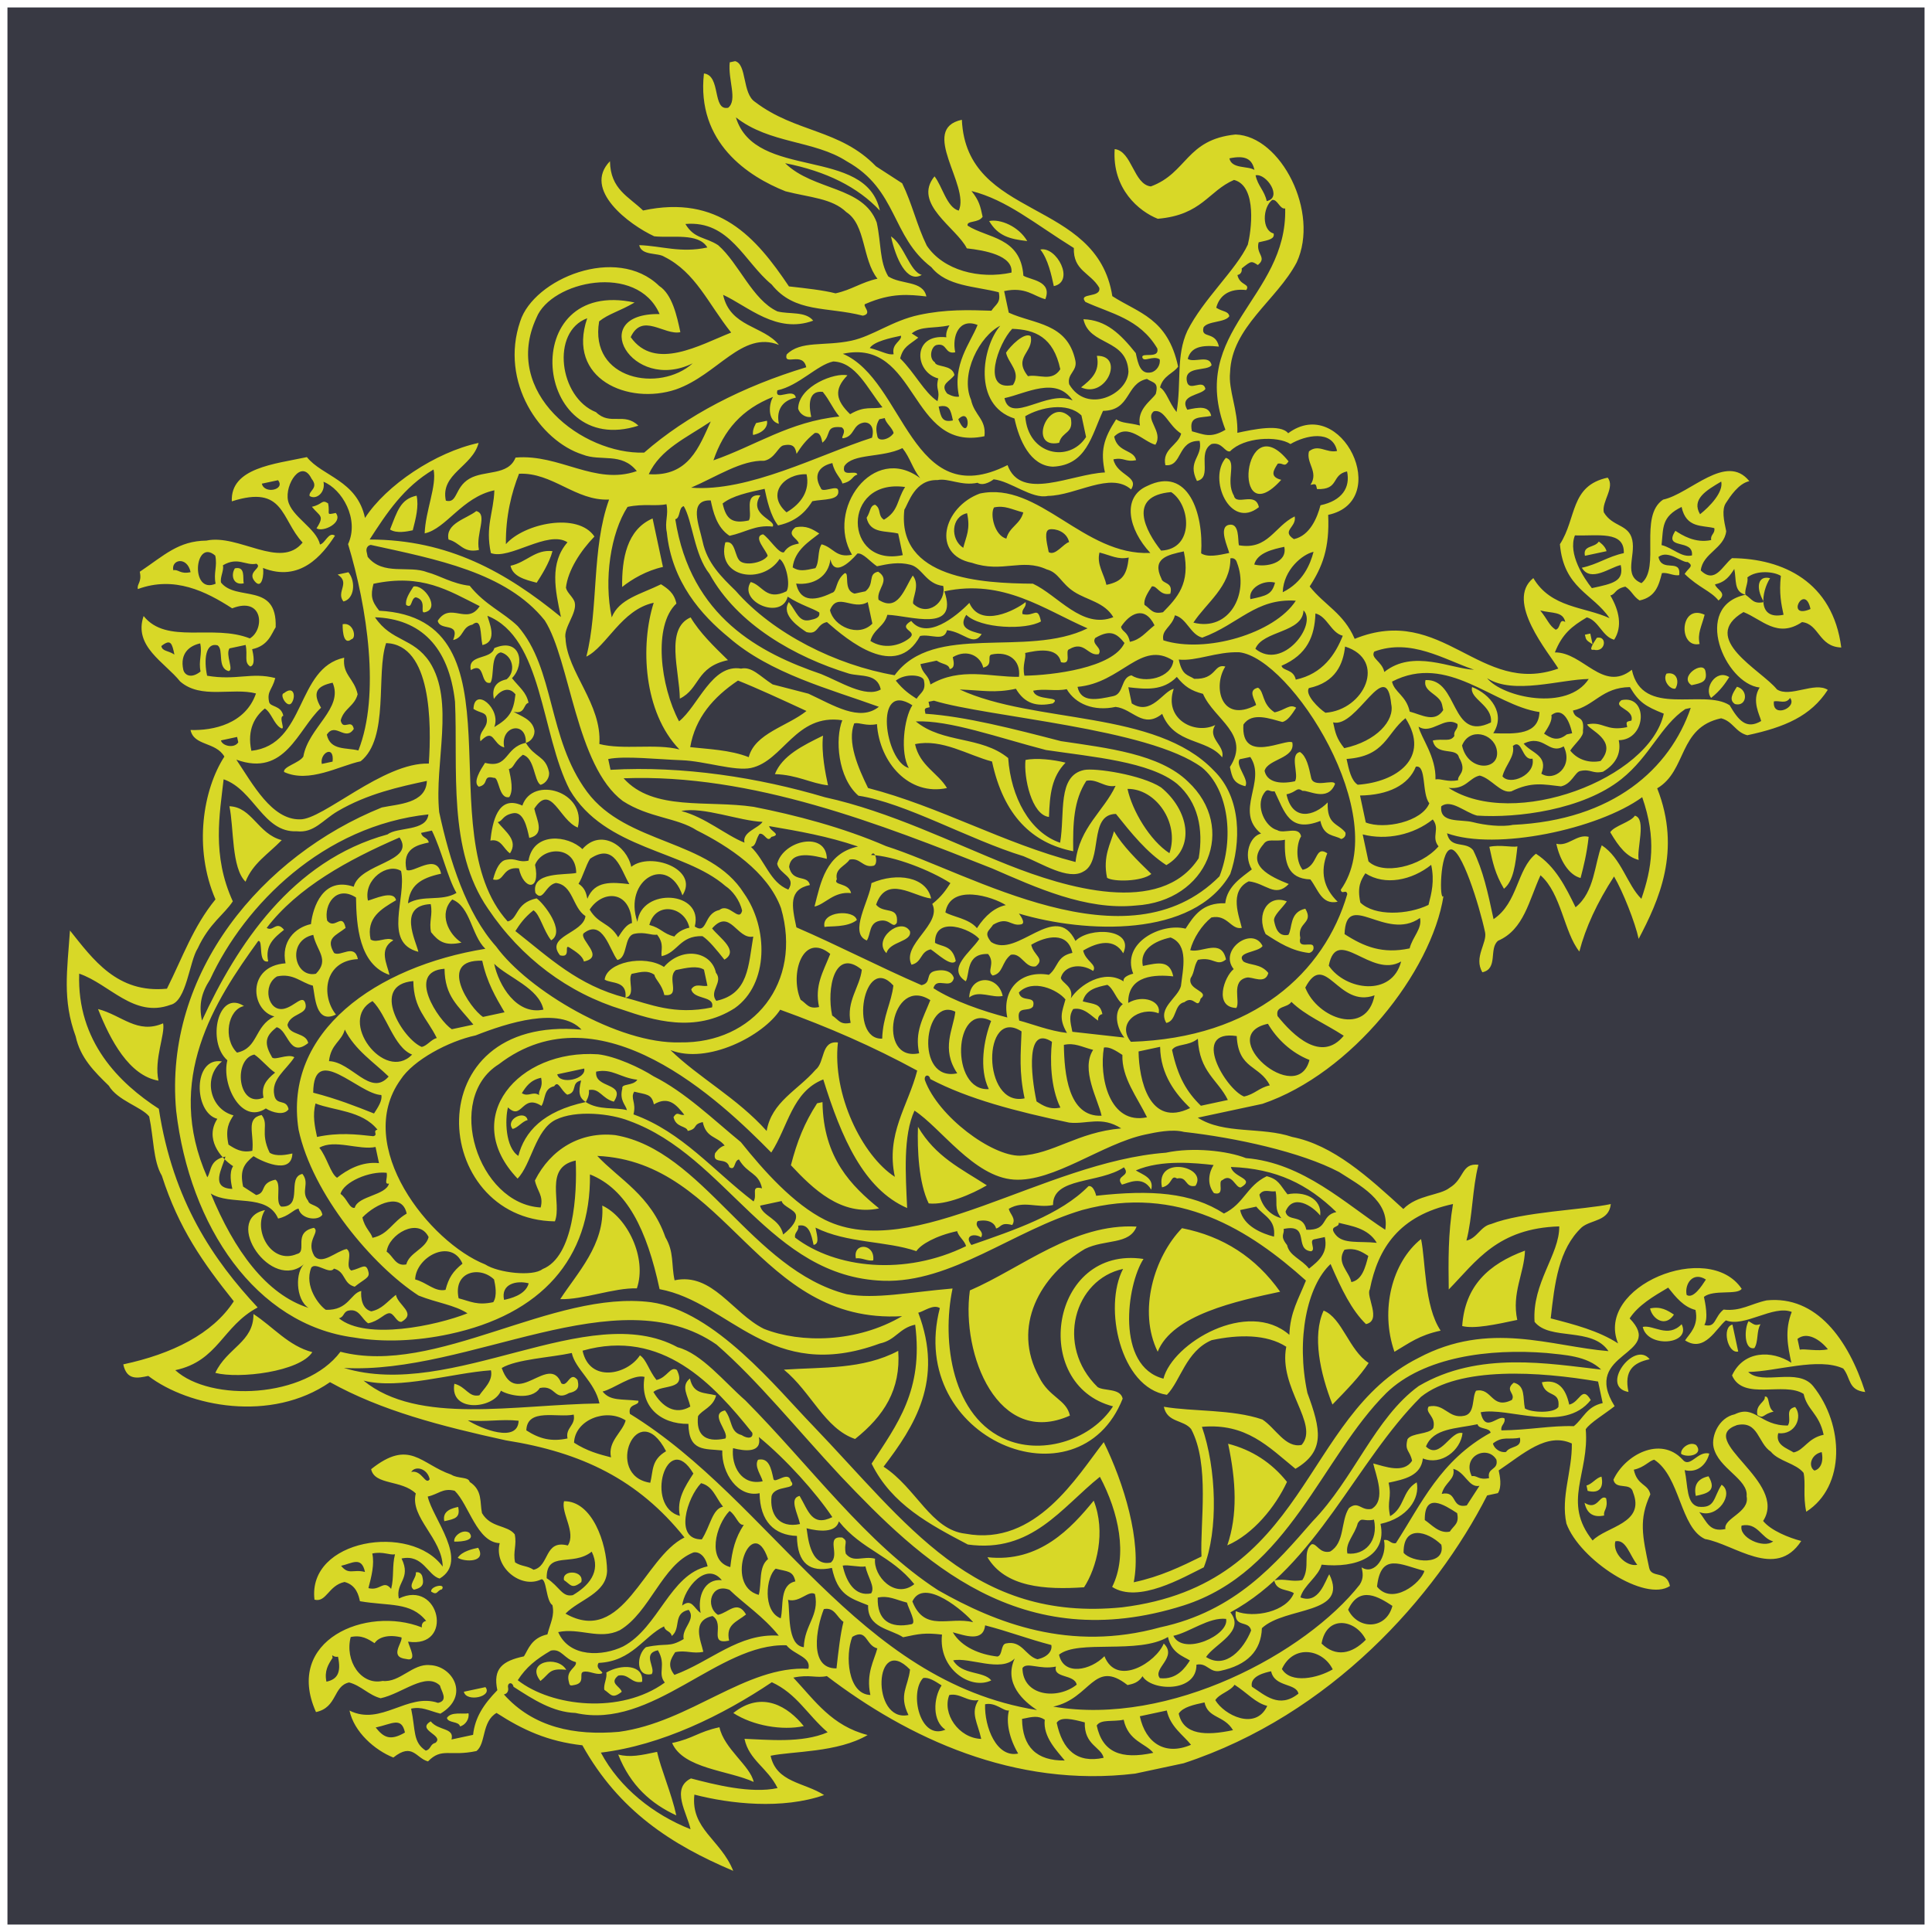 <?xml version="1.0" encoding="UTF-8" standalone="no"?>
<!-- Created with Inkscape (http://www.inkscape.org/) -->

<svg
   xmlns:dc="http://purl.org/dc/elements/1.1/"
   xmlns:cc="http://creativecommons.org/ns#"
   xmlns:rdf="http://www.w3.org/1999/02/22-rdf-syntax-ns#"
   xmlns:svg="http://www.w3.org/2000/svg"
   xmlns="http://www.w3.org/2000/svg"
   xmlns:sodipodi="http://sodipodi.sourceforge.net/DTD/sodipodi-0.dtd"
   xmlns:inkscape="http://www.inkscape.org/namespaces/inkscape"
   width="512"
   height="512"
   viewBox="0 0 512 512"
   id="svg2"
   version="1.1"
   inkscape:version="0.92.2 2405546, 2018-03-11"
   sodipodi:docname="dragone-1.svg">
  <defs
     id="defs4" />
  <sodipodi:namedview
     id="base"
     pagecolor="#ffffff"
     bordercolor="#666666"
     borderopacity="1.0"
     inkscape:pageopacity="0.0"
     inkscape:pageshadow="2"
     inkscape:zoom="1.4628906"
     inkscape:cx="108.34713"
     inkscape:cy="256"
     inkscape:document-units="px"
     inkscape:current-layer="layer1"
     showgrid="false"
     units="px"
     inkscape:showpageshadow="false"
     inkscape:window-width="1920"
     inkscape:window-height="994"
     inkscape:window-x="0"
     inkscape:window-y="21"
     inkscape:window-maximized="1" />
  <g
     inkscape:label="Livello 1"
     inkscape:groupmode="layer"
     id="layer1"
     transform="translate(0,-540.362)">
    <rect
       style="opacity:0.97;fill:#33343e;fill-opacity:1;stroke:none;stroke-width:3.947;stroke-linecap:round;stroke-linejoin:bevel;stroke-miterlimit:4;stroke-dasharray:none;stroke-opacity:0.211;paint-order:stroke markers fill"
       id="rect1443"
       width="508.053"
       height="508.053"
       x="1.974"
       y="542.336" />
    <path
       class="fil16"
       d="m 193.394,556.875 1.427,-0.306 c 3.162,0.823 1.834,8.578 5.3,10.821 10.709,8.163 22.44,7.151 32.026,17.049 1.735,1.122 5.203,3.367 6.936,4.493 2.649,5.405 3.871,11.117 6.521,16.527 4.389,6.529 13.873,8.982 22.443,7.146 0.513,-4.584 -7.24,-5.918 -11.831,-6.427 -2.649,-5.409 -14.484,-11.841 -8.561,-19.079 2.039,2.546 3.262,8.26 6.425,9.079 3.061,-6.627 -10.602,-21.631 0.823,-24.074 1.215,26.624 35.803,20.719 39.873,46.742 6.933,4.489 14.69,5.817 17.435,18.672 -1.122,1.733 -3.977,2.348 -4.792,5.505 1.733,1.126 2.338,3.984 4.383,6.534 1.328,-7.751 -0.203,-14.893 2.864,-21.524 4.187,-8.364 12.957,-16.219 16.022,-22.846 0.815,-3.163 2.66,-15.509 -3.663,-17.142 -6.837,2.955 -8.471,9.287 -20.203,10.296 -4.902,-1.934 -12.14,-7.859 -11.419,-18.469 4.589,0.511 4.994,9.387 9.584,9.896 9.692,-3.564 9.285,-12.439 22.452,-13.761 12.034,0.412 22.331,20.619 16.204,33.879 -5.309,10.093 -17.246,17.131 -17.66,29.166 -0.509,4.59 2.14,10 1.929,16.017 4.289,-0.92 11.429,-2.441 13.466,0.108 14.187,-10.504 27.748,17.967 10.602,21.631 0.406,8.877 -1.536,13.772 -4.902,18.973 4.079,5.104 8.973,7.047 11.93,13.882 23.364,-9.482 33.151,15.319 53.964,7.876 -2.344,-3.98 -14.274,-17.857 -6.621,-23.977 4.692,7.961 13.564,7.556 20.195,10.619 -4.383,-6.534 -12.138,-7.859 -13.15,-19.592 4.487,-6.933 2.656,-15.506 12.658,-17.647 2.037,2.552 -1.638,6.323 -1.027,9.183 2.344,3.979 6.629,3.061 7.545,7.348 0.918,4.291 -2.45,9.485 2.446,11.428 5.104,-4.079 -0.81,-17.751 5.723,-22.134 7.14,-1.527 16.737,-12.537 22.85,-4.892 -2.855,0.615 -5.1,4.079 -6.222,5.817 -1.126,1.729 -0.515,4.589 0.098,7.444 -0.514,4.592 -6.228,5.814 -6.739,10.403 3.773,3.676 5.716,-1.222 8.268,-3.259 13.464,0.108 26.726,6.23 28.962,23.678 -6.017,-0.204 -5.812,-6.224 -10.401,-6.735 -6.533,4.382 -10.612,-0.722 -15.509,-2.66 -11.937,7.034 4.79,15.404 8.871,20.508 3.466,2.248 9.996,-2.136 13.464,0.112 -4.488,6.931 -11.327,9.888 -21.325,12.026 -3.161,-0.816 -3.774,-3.676 -6.934,-4.491 -11.432,2.444 -8.986,13.869 -16.947,18.559 6.525,16.529 0.401,29.789 -4.91,39.891 -0.919,-4.289 -4.179,-12.554 -6.525,-16.531 -4.493,6.93 -7.554,13.563 -9.191,19.887 -4.079,-5.104 -4.788,-15.409 -10.297,-20.201 -3.059,6.627 -4.387,14.383 -11.224,17.335 -2.556,2.043 0.097,7.45 -4.189,8.367 -2.344,-3.984 1.332,-7.758 0.721,-10.611 -1.528,-7.144 -6.318,-22.549 -9.175,-21.938 -2.855,0.611 -2.964,14.081 -1.843,12.34 -3.169,20.099 -24.297,47.025 -47.971,55.072 -5.712,1.222 -9.995,2.141 -17.138,3.668 6.935,4.49 16.932,2.354 24.989,5.104 10.916,2.151 20.199,10.622 29.479,19.099 3.672,-3.778 9.694,-3.571 12.244,-5.609 3.982,-2.346 3.065,-6.633 7.652,-6.115 -1.63,6.32 -1.534,13.769 -3.169,20.093 2.857,-0.613 3.676,-3.773 6.529,-4.385 8.265,-3.263 24.59,-3.763 31.73,-5.294 -0.511,4.592 -5.1,4.08 -7.655,6.12 -6.222,5.813 -7.248,14.997 -8.275,24.175 6.328,1.637 12.653,3.273 17.855,6.634 -6.216,-15.1 23.985,-27.535 32.755,-14.47 -1.124,1.736 -7.45,0.102 -10.002,2.139 0.306,1.426 1.222,5.714 0.102,7.451 3.159,0.809 2.55,-2.045 5.098,-4.083 4.59,0.515 7.144,-1.527 11.427,-2.442 13.162,-1.321 21.624,10.312 26.109,24.29 -4.589,-0.514 -3.772,-3.673 -5.814,-6.226 -6.627,-3.062 -17.753,0.807 -25.195,0.907 3.771,3.673 13.158,-1.319 17.237,3.786 8.156,10.205 8.659,26.52 -1.85,33.255 -0.916,-4.288 -0.097,-7.449 -0.71,-10.306 -2.038,-2.548 -6.629,-3.062 -8.67,-5.61 -3.466,-2.249 -3.263,-8.269 -8.973,-7.049 -11.121,3.875 13.662,15.001 6.926,25.407 2.039,2.553 6.933,4.493 10.098,5.309 -6.735,10.404 -17.753,0.809 -25.504,-0.519 -6.631,-3.062 -6.523,-16.531 -13.457,-21.019 -1.432,0.301 -2.556,2.036 -5.409,2.645 0.918,4.288 3.771,3.675 4.382,6.533 -3.059,6.627 -2.142,10.917 -0.313,19.484 0.611,2.858 4.588,0.514 5.508,4.802 -6.534,4.387 -23.868,-6.845 -27.436,-16.541 -1.531,-7.141 1.534,-13.769 1.436,-21.218 -6.629,-3.065 -12.857,2.751 -19.388,7.135 0.306,1.428 0.918,4.282 -0.204,6.015 l -2.857,0.614 c -13.682,26.827 -41.344,58.135 -80.424,70.974 -4.283,0.909 -8.565,1.827 -12.852,2.742 -32.032,3.869 -60.289,-9.51 -81.706,-25.843 -2.855,0.617 -4.589,-0.51 -8.878,0.406 5.812,6.228 10.197,12.758 19.685,15.212 -7.959,4.685 -19.993,4.269 -25.71,5.494 1.526,7.143 8.974,7.041 14.175,10.413 -11.116,3.876 -24.893,2.339 -34.376,-0.116 -1.026,9.174 7.029,11.938 10.292,20.202 -16.419,-6.943 -30.291,-15.928 -39.976,-33.273 -9.178,-1.024 -15.811,-4.088 -22.748,-8.576 -3.979,2.345 -2.755,8.057 -5.308,10.096 -7.143,1.528 -9.18,-1.023 -12.853,2.749 -3.166,-0.82 -4.078,-5.102 -9.183,-1.025 -4.894,-1.938 -10.406,-6.739 -11.624,-12.447 8.361,4.181 15.405,-4.793 23.465,-2.036 2.856,-0.612 0.817,-3.161 0.511,-4.588 -3.773,-3.674 -10,2.136 -15.715,3.358 -3.161,-0.817 -5.195,-3.361 -8.36,-4.183 -4.285,0.918 -3.066,6.627 -8.778,7.848 -8.564,-19.08 13.377,-28.249 28.063,-22.433 0,0 -0.306,-1.425 1.127,-1.73 -4.084,-5.104 -9.794,-3.881 -17.549,-5.216 -0.306,-1.429 -0.914,-4.283 -4.079,-5.098 -4.284,0.918 -4.793,5.502 -7.96,4.689 -1.929,-16.018 25.518,-20.395 33.975,-8.759 -0.096,-7.449 -8.763,-13.066 -7.131,-19.386 -3.773,-3.677 -10.916,-2.147 -11.833,-6.437 10.21,-8.154 13.164,-1.317 21.221,1.441 1.733,1.127 4.59,0.515 4.894,1.936 3.468,2.25 2.652,5.413 3.262,8.267 2.346,3.983 6.633,3.064 8.672,5.616 0.611,2.86 -0.514,4.588 0.099,7.442 1.731,1.129 3.163,0.82 4.895,1.95 4.287,-0.925 2.757,-8.062 9.08,-6.431 2.25,-3.463 -1.83,-8.57 -1.012,-11.728 7.448,-0.103 11.318,11.022 11.417,18.466 -0.205,6.017 -7.347,7.552 -11.019,11.321 15.294,8.678 20.712,-14.886 31.527,-20.183 -12.234,-15.311 -27.229,-22.562 -47.322,-25.732 -17.24,-3.78 -33.051,-7.867 -46.617,-15.425 -15.614,10.809 -37.441,6.515 -48.153,-1.653 -2.856,0.613 -5.711,1.226 -6.629,-3.062 12.855,-2.744 23.67,-8.046 29.287,-16.718 -8.157,-10.209 -14.581,-19.284 -19.065,-33.266 -2.346,-3.982 -2.135,-9.994 -3.359,-15.707 -2.039,-2.56 -8.366,-4.193 -10.712,-8.169 -3.771,-3.672 -7.545,-7.352 -8.767,-13.061 -3.564,-9.694 -2.236,-17.446 -1.517,-28.056 6.119,7.649 12.541,16.735 25.702,15.418 4.187,-8.365 6.947,-16.426 12.861,-23.665 -5.909,-13.678 -3.248,-29.181 2.362,-37.846 -2.341,-3.986 -8.057,-2.76 -8.974,-7.047 6.023,0.208 14.588,-1.625 17.349,-9.684 -6.325,-1.635 -14.589,1.627 -20.096,-3.171 -4.078,-5.102 -12.444,-9.289 -9.685,-17.346 6.12,7.653 18.362,2.051 28.151,5.933 3.982,-2.354 3.581,-11.224 -4.685,-7.971 -6.938,-4.485 -15.3,-8.672 -24.993,-5.106 -0.306,-1.429 1.122,-1.735 0.511,-4.589 6.533,-4.387 10.205,-8.161 17.654,-8.256 8.569,-1.833 19.582,7.762 25.504,0.52 -5.813,-6.222 -4.787,-15.407 -18.768,-10.923 -0.402,-8.875 11.33,-9.89 19.898,-11.724 4.077,5.1 13.26,6.128 15.401,16.125 5.615,-8.673 18.674,-17.437 30.101,-19.882 -1.632,6.325 -10.204,8.158 -8.675,15.299 3.163,0.819 2.243,-3.467 6.225,-5.808 3.978,-2.349 10.303,-0.713 12.245,-5.609 11.728,-1.019 21.012,7.458 32.132,3.583 -4.078,-5.1 -9.484,-2.45 -14.384,-4.393 -11.217,-3.572 -22.027,-19.185 -16.51,-35.303 3.576,-11.221 25.512,-20.394 36.831,-9.372 3.465,2.249 4.689,7.959 5.608,12.248 -4.284,0.919 -10.101,-5.309 -13.161,1.319 6.422,9.084 18.361,2.045 26.626,-1.213 -6.117,-7.654 -9.379,-15.921 -17.741,-20.1 -1.738,-1.132 -6.021,-0.212 -6.627,-3.067 6.014,0.208 10.911,2.147 18.055,0.62 -2.346,-3.984 -9.489,-2.452 -14.079,-2.966 -6.628,-3.061 -19.073,-12.354 -11.727,-19.898 0.103,7.448 4.997,9.389 8.771,13.061 19.998,-4.277 29.887,7.047 38.657,20.116 4.589,0.509 9.183,1.02 12.344,1.839 4.283,-0.918 6.833,-2.955 11.122,-3.875 -4.079,-5.1 -3.054,-14.281 -8.26,-17.651 -3.774,-3.676 -9.79,-3.882 -16.118,-5.517 -9.792,-3.88 -23.662,-12.865 -21.614,-31.219 4.594,0.503 2.14,9.997 6.423,9.081 2.551,-2.043 -0.098,-7.448 0.416,-12.044 z m 118.979,437.601 c 1.222,5.715 7.239,5.924 14.384,4.397 -2.348,-3.981 -6.631,-3.063 -7.548,-7.353 -2.855,0.613 -5.715,1.222 -6.835,2.956 z m 3.262,8.27 c -2.039,-2.555 -5.507,-4.794 -6.423,-9.085 l -7.144,1.527 c 1.527,7.145 6.73,10.509 13.567,7.558 z m -24.995,-5.11 c 1.531,7.137 6.424,9.077 14.995,7.248 -2.039,-2.551 -6.627,-3.067 -7.851,-8.777 -2.86,0.614 -6.022,-0.209 -7.144,1.529 z m 31.425,-6.723 c 2.344,3.98 10.711,8.166 13.771,1.534 -3.16,-0.818 -5.199,-3.364 -8.664,-5.613 -1.124,1.735 -3.984,2.341 -5.106,4.079 z m -42.031,5.997 c 1.525,7.144 5.297,10.821 12.441,9.291 -0.611,-2.857 -5.201,-3.37 -4.994,-9.387 -3.161,-0.823 -6.329,-1.631 -7.447,0.096 z m 51.725,-9.562 c 3.466,2.243 7.24,5.921 12.344,1.844 -0.613,-2.864 -6.323,-1.643 -7.242,-5.923 -1.426,0.305 -5.713,1.219 -5.103,4.079 z m -49.589,19.563 c -2.039,-2.55 -5.812,-6.223 -5.301,-10.81 -1.733,-1.127 -3.161,-0.822 -6.017,-0.21 0.096,7.444 3.874,11.124 11.318,11.02 z m 57.548,-24.251 c 2.346,3.98 9.488,2.446 13.468,0.101 -2.652,-5.402 -10.401,-6.732 -13.468,-0.101 z m -69.892,22.407 c -2.344,-3.978 -3.262,-8.261 -2.443,-11.421 -1.426,0.302 -3.47,-2.245 -6.324,-1.639 -0.206,6.021 3.055,14.283 8.767,13.06 z m 80.403,-29.142 c 3.772,3.676 8.055,2.758 11.729,-1.013 -2.649,-5.407 -10.397,-6.74 -11.729,1.013 z m 119.677,-27.086 c -3.159,-0.817 -4.079,-5.099 -8.361,-4.184 -0.822,3.16 5.813,6.222 8.361,4.184 z M 260.035,1001.193 c -0.918,-4.288 -2.955,-6.84 -0.711,-10.305 -2.857,0.61 -4.896,-1.94 -7.751,-1.329 -1.943,4.896 2.442,11.421 8.462,11.634 z m 173.858,-46.143 c -2.039,-2.551 -2.957,-6.838 -5.812,-6.226 -0.821,3.162 2.957,6.837 5.812,6.226 z m -76.621,11.899 c 2.649,5.412 10.098,5.312 11.731,-1.01 -3.468,-2.248 -8.669,-5.616 -11.731,1.01 z m -86.311,15.475 c 0.097,7.448 9.277,8.471 14.378,4.392 -0.611,-2.855 -6.32,-1.629 -5.503,-4.796 -4.285,0.918 -7.753,-1.33 -8.875,0.404 z m 39.992,-8.553 c 2.65,5.409 14.894,-0.196 13.977,-4.487 -4.588,-0.506 -9.692,3.573 -13.977,4.487 z m -30.298,4.991 c 1.218,5.711 8.36,4.185 12.032,0.411 3.264,8.262 13.772,1.534 15.715,-3.366 3.773,3.679 -3.063,6.635 -1.025,9.185 4.592,0.513 6.837,-2.956 7.959,-4.689 -1.733,-1.122 -4.895,-1.938 -5.812,-6.224 -7.959,4.69 -23.771,0.606 -28.869,4.683 z m -30.109,19.881 c -3.47,-2.248 -3.259,-8.27 -1.016,-11.736 -1.731,-1.122 -3.466,-2.248 -4.894,-1.94 -3.672,3.779 -0.925,16.622 5.91,13.675 z m 114.378,-37.907 c 4.079,5.105 11.733,-1.014 12.55,-4.174 -6.324,-1.642 -11.527,-5.006 -12.55,4.174 z M 240.753,994.862 c -2.65,-5.415 -0.097,-7.449 0.415,-12.046 -9.584,-9.894 -10.413,14.184 -0.415,12.046 z m -36.21,-8.691 c -13.065,8.771 -29.285,16.721 -45.305,18.651 4.996,9.389 13.972,16.433 23.763,20.306 -0.919,-4.281 -5.302,-10.806 0.108,-13.463 6.322,1.637 15.81,4.088 22.954,2.561 -2.651,-5.408 -7.55,-7.346 -8.767,-13.057 6.017,0.204 15.199,1.229 22.038,-1.733 -5.513,-4.79 -8.158,-10.202 -14.791,-13.265 z m 276.286,-56.096 c 1.428,-0.309 2.55,-2.042 1.939,-4.896 -2.855,0.608 -3.67,3.767 -1.939,4.896 z M 264.328,979.361 c 1.426,-0.305 0.815,-3.165 2.248,-3.468 4.283,-0.919 5.202,3.371 8.362,4.19 2.858,-0.611 3.978,-2.346 3.672,-3.775 -6.32,-1.642 -11.219,-3.578 -17.543,-5.211 -0.511,4.589 -5.407,2.65 -8.568,1.837 2.34,3.972 7.24,5.913 11.83,6.428 z m 107.64,-27.5 c 2.039,2.547 11.22,3.575 10,-2.142 -3.774,-3.672 -10.101,-5.301 -10,2.142 z m -141.309,37.691 c -1.222,-5.716 1.023,-9.181 1.84,-12.347 -3.165,-0.813 -2.648,-5.408 -6.63,-3.061 -1.939,4.896 -1.228,15.195 4.79,15.408 z m 126.414,-37.493 c 4.592,0.512 8.267,-3.261 7.043,-8.979 -2.86,0.613 -3.161,-0.815 -4.283,0.915 -0.821,3.168 -3.372,5.205 -2.76,8.063 z m 20.507,-8.866 c 1.735,1.121 3.774,3.671 6.631,3.063 1.122,-1.739 2.554,-2.041 1.943,-4.898 -3.468,-2.241 -8.669,-5.614 -8.574,1.835 z M 99.561,998.167 c 2.04,2.553 3.775,3.675 7.755,1.33 -0.917,-4.282 -3.47,-2.248 -7.755,-1.33 z M 208.424,976.379 c -18.059,-0.617 -35.511,22.535 -55.916,17.934 -6.016,-0.208 -11.219,-3.572 -16.422,-6.945 -0.302,-1.426 -1.733,-1.122 -1.427,0.311 0,0 0.305,1.421 -1.123,1.727 7.851,8.779 18.767,10.927 30.501,9.909 18.875,-2.543 33.568,-17.632 50.198,-16.711 0.817,-3.16 -3.772,-3.672 -5.812,-6.225 z m 33.364,-11.613 c 3.262,8.264 9.794,3.878 16.116,5.512 -2.039,-2.55 -13.052,-12.149 -16.116,-5.512 z m -20.108,17.738 c 0.516,-4.588 1.028,-9.178 1.845,-12.337 -1.735,-1.127 -2.342,-3.984 -5.203,-3.372 -1.941,4.9 -4.086,15.81 3.358,15.709 z m 19.9,-11.716 c 1.43,-0.308 -0.916,-4.292 -1.221,-5.72 -3.161,-0.815 -4.894,-1.934 -7.751,-1.325 -0.21,6.017 3.258,8.26 8.971,7.045 z M 382.076,936.255 c 4.283,-0.913 2.344,3.98 6.627,3.065 1.123,-1.739 2.243,-3.47 3.371,-5.199 -2.858,0.61 -3.778,-3.68 -6.937,-4.497 0.611,2.86 -2.244,3.468 -3.061,6.63 z m 7.957,-4.692 c 1.43,-0.299 1.735,1.125 4.591,0.515 -0.609,-2.858 2.55,-2.037 1.938,-4.892 -2.342,-3.983 -9.177,-1.027 -6.529,4.378 z m -181.199,32.776 c 0.611,2.863 -0.41,12.04 4.181,12.55 0.208,-6.017 4.185,-8.363 2.962,-14.079 -1.733,-1.117 -3.979,2.35 -7.144,1.528 z m 186.813,-41.441 c 0.305,1.428 2.041,2.547 3.47,2.244 1.122,-1.735 4.283,-0.918 3.674,-3.773 -2.857,0.61 -4.592,-0.513 -7.144,1.528 z m -224.46,53.975 c 5.71,-1.221 6.016,0.207 9.997,-2.141 -0.61,-2.855 3.368,-5.193 1.329,-7.744 -4.283,0.91 -1.939,4.89 -4.488,6.928 -0.307,-1.428 -1.738,-1.12 -2.044,-2.55 -5.406,2.652 -8.471,9.281 -17.345,9.683 -1.124,1.736 2.035,2.555 0.608,2.86 -1.427,0.305 -3.162,-0.817 -4.59,-0.512 -1.427,0.307 0.613,2.855 -2.244,3.466 -1.432,0.309 -1.432,0.309 -1.732,-1.125 -0.612,-2.857 2.244,-3.466 1.938,-4.893 -3.162,-0.818 -3.773,-3.676 -6.627,-3.061 -3.984,2.341 -6.533,4.382 -8.777,7.848 8.973,7.045 27.334,9.09 38.971,0.627 -2.039,-2.548 0.509,-4.592 -1.834,-8.566 -4.284,0.915 -0.512,4.586 -1.633,6.322 -4.289,0.917 -4.083,-5.099 -1.529,-7.143 z m 59.683,-14.26 c 1.128,-1.732 -0.918,-4.28 -1.523,-7.137 -1.428,0.304 -4.592,-0.516 -6.022,-0.213 0.918,4.29 3.262,8.271 7.545,7.35 z m -40.604,5.703 c 2.858,-0.612 5.102,-4.081 7.447,-0.106 -2.552,2.042 -5.408,2.652 -4.49,6.937 -5.714,1.23 -0.919,-4.285 -4.389,-6.525 -5.712,1.216 -3.06,6.627 -2.45,9.485 -2.859,0.61 -4.589,-0.516 -7.449,0.096 -1.119,1.735 -2.244,3.466 -0.204,6.023 9.693,-3.57 17.041,-11.117 27.653,-10.395 -4.082,-5.105 -9.281,-8.474 -13.057,-12.144 -4.895,-1.941 -6.528,4.382 -3.062,6.63 z m 187.629,-44.61 c 3.772,3.672 6.532,-4.385 9.692,-3.567 -0.509,4.593 -5.613,8.672 -10.509,6.726 -0.511,4.595 -4.798,5.507 -9.081,6.424 0.919,4.289 -0.511,4.596 0.401,8.877 3.982,-2.344 3.065,-6.627 7.045,-8.973 0.915,4.282 -2.452,9.483 -9.595,11.011 1.835,8.574 -6.43,11.833 -15.613,10.807 -0.817,3.165 -4.794,5.507 -5.613,8.669 4.898,1.942 6.531,-4.382 7.653,-6.119 5.303,10.817 -11.631,8.467 -17.859,14.275 -0.206,6.023 -3.88,9.794 -11.02,11.322 -2.859,0.61 -3.472,-2.247 -6.326,-1.636 0.098,7.449 -11.938,7.034 -14.286,3.059 -1.118,1.728 -2.552,2.037 -3.978,2.342 -8.975,-7.044 -9.694,3.572 -19.689,5.706 31.009,5.322 67.128,-14.357 81.216,-32.307 1.124,-1.733 0.817,-3.165 0.513,-4.589 3.466,2.243 6.837,-2.954 5.918,-7.24 1.43,-0.304 1.735,1.118 3.163,0.815 6.739,-10.404 11.741,-21.93 25.11,-29.268 -0.306,-1.43 -3.167,-0.819 -3.473,-2.243 -5.71,1.219 -11.729,1.012 -13.668,5.91 z m -171.001,45.532 c 0.817,-3.162 -0.402,-8.878 3.882,-9.791 -0.611,-2.857 -2.039,-2.558 -5.205,-3.369 -2.551,2.034 -3.573,11.217 1.323,13.159 z M 86.511,986.024 c 2.855,-0.61 3.976,-2.345 3.059,-6.631 -1.427,0.307 -1.733,-1.122 -1.427,0.307 -1.122,1.731 -2.244,3.464 -1.632,6.324 z m 94.268,-20.162 c 2.55,-2.038 3.163,0.817 4.897,1.939 -0.915,-4.283 1.025,-9.179 5.614,-8.667 -4.078,-5.104 -9.999,2.14 -10.511,6.729 z m 295.574,-70.682 0.611,2.854 c 1.429,-0.3 4.595,0.517 7.45,-0.096 -2.042,-2.553 -5.507,-4.797 -8.061,-2.758 z m -275.269,67.835 c 0.816,-3.163 -0.101,-7.448 2.454,-9.483 -4.18,-12.556 -11.942,7.03 -2.454,9.483 z m 19.08,-8.562 c 2.55,-2.042 -1.53,-7.141 3.061,-6.633 1.733,1.126 0.307,1.429 0.918,4.286 2.038,2.548 4.592,0.509 7.755,1.327 -0.513,4.595 5.3,10.82 10.399,6.742 -6.116,-7.656 -13.867,-8.986 -19.989,-16.635 -0.815,3.159 -5.405,2.644 -8.566,1.827 0.305,1.43 0.707,10.308 6.422,9.087 z m -36.421,-2.668 c -8.265,3.255 -11.535,15.912 -19.494,20.602 -5.406,2.643 -10.606,-0.728 -16.322,0.495 2.957,6.84 11.834,6.438 17.239,3.788 9.388,-5.001 12.351,-19.066 22.353,-21.212 -0.612,-2.86 -2.346,-3.98 -3.775,-3.673 z m 192.832,-41.245 c -17.25,17.134 -27.768,44.774 -50.519,57.114 4.079,5.103 -4.189,8.369 -6.438,11.833 5.206,3.369 10,-2.138 11.943,-7.037 -0.613,-2.856 -4.594,-0.506 -4.079,-5.103 4.896,1.94 13.466,0.108 15.405,-4.783 -1.733,-1.127 -4.589,-0.516 -5.201,-3.37 2.857,-0.613 4.588,0.508 7.45,-0.103 2.244,-3.464 -0.1,-7.446 2.448,-9.487 1.428,-0.307 2.039,2.553 4.898,1.943 3.979,-2.346 2.756,-8.055 5.006,-11.524 2.55,-2.043 3.161,0.819 6.016,0.204 3.982,-2.34 1.025,-9.179 0.415,-12.037 3.159,0.821 8.057,2.756 10.301,-0.709 -0.607,-2.858 -2.036,-2.55 -1.218,-5.718 1.12,-1.729 5.71,-1.221 6.834,-2.953 0.819,-3.159 -2.34,-3.981 -1.221,-5.711 4.285,-0.919 5.201,3.365 9.484,2.448 2.86,-0.61 1.945,-4.892 3.065,-6.629 4.285,-0.913 4.081,5.103 9.484,2.451 1.127,-1.734 -2.038,-2.551 0.519,-4.588 3.159,0.815 2.342,3.98 2.953,6.835 1.735,1.126 7.751,1.329 8.875,-0.402 0.515,-4.591 -3.467,-2.245 -4.385,-6.536 4.289,-0.913 6.328,1.636 7.244,5.921 2.855,-0.608 3.366,-5.201 5.711,-1.222 -7.041,8.978 -22.036,1.729 -29.178,3.255 1.221,5.715 4.592,0.511 6.324,1.636 0.305,1.424 -1.122,1.733 -0.815,3.161 7.444,-0.098 13.159,-1.322 19.18,-1.118 2.55,-2.036 3.367,-5.193 7.652,-6.111 l -1.22,-5.715 c -15.506,-2.662 -36.726,-4.101 -46.931,4.056 z m -231.7,48.061 c 3.466,2.25 4.078,5.103 6.932,4.492 3.983,-2.347 7.653,-6.112 5.004,-11.525 -5.104,4.076 -12.039,-0.412 -11.936,7.033 z m 48.659,-2.94 c 0.515,-4.587 1.33,-7.75 3.58,-11.219 -1.431,0.306 -2.04,-2.548 -3.773,-3.668 -3.676,3.77 -6.13,13.255 0.193,14.887 z M 457.38,890.274 c -2.551,2.036 -5.613,8.677 -10.814,5.303 1.122,-1.735 3.672,-3.769 2.755,-8.061 -3.161,-0.814 -5.195,-3.367 -7.236,-5.92 -3.982,2.346 -7.959,4.692 -10.208,8.161 9.59,9.901 -13.059,8.765 -3.984,23.259 -2.554,2.037 -6.53,4.382 -7.656,6.117 1.014,11.731 -6.334,19.282 1.822,29.479 3.672,-3.767 13.981,-4.481 10.719,-12.744 -0.611,-2.859 -4.589,-0.509 -5.201,-3.365 3.063,-6.635 12.451,-11.632 18.262,-5.406 2.039,2.559 3.982,-2.344 7.144,-1.528 -0.817,3.161 -3.372,5.205 -6.533,4.385 0.918,4.284 0.407,8.878 3.568,9.698 4.589,0.51 3.976,-2.347 6.226,-5.817 3.468,2.245 -1.025,9.179 -5.92,7.243 2.038,2.551 2.651,5.406 6.934,4.493 -0.613,-2.858 6.53,-4.385 5.613,-8.669 0.511,-4.593 -7.545,-7.353 -8.767,-13.062 -0.611,-2.855 1.328,-7.753 5.615,-8.673 5.405,-2.647 6.629,3.067 14.079,2.97 1.12,-1.74 -0.92,-4.29 1.937,-4.901 2.038,2.549 0.1,7.449 -4.489,6.936 -0.821,3.163 2.344,3.979 4.079,5.104 2.855,-0.608 3.672,-3.775 7.959,-4.686 -1.224,-5.717 -4.383,-6.538 -5.301,-10.82 -5.202,-3.369 -16.02,1.929 -18.973,-4.904 3.063,-6.634 10.509,-6.73 15.712,-3.36 -0.916,-4.288 -1.833,-8.573 0.109,-13.468 -4.902,-1.94 -12.554,4.179 -17.45,2.237 z m -10.401,-6.738 c 1.737,1.127 3.981,-2.341 5.103,-4.079 -3.468,-2.244 -5.712,1.224 -5.103,4.079 z M 90.395,955.314 c 2.042,2.549 3.166,0.817 6.327,1.633 -0.917,-4.277 -3.468,-2.242 -6.327,-1.633 z m 95.592,-6.999 c 2.25,-3.464 2.762,-8.058 5.616,-8.671 -2.039,-2.552 -2.65,-5.407 -5.812,-6.227 -3.673,3.779 -7.248,14.997 0.196,14.898 z M 97.64,961.235 c 3.161,0.815 3.976,-2.342 6.015,0.205 0.817,-3.157 0.209,-6.017 1.027,-9.182 -1.429,0.309 -3.16,-0.813 -6.022,-0.199 0.612,2.854 -0.204,6.014 -1.021,9.176 z m 96.624,-37.092 c -0.514,4.585 2.137,10 7.855,8.777 -0.306,-1.434 -2.346,-3.983 -1.223,-5.715 2.856,-0.611 3.466,2.245 4.079,5.103 0.304,1.429 3.978,-2.35 4.587,0.508 2.042,2.552 -4.283,0.92 -5.099,4.077 -0.514,4.591 1.829,8.574 7.549,7.352 -0.615,-2.857 -2.961,-6.838 -0.104,-7.449 2.346,3.984 3.261,8.268 8.672,5.618 -4.387,-6.537 -12.238,-15.31 -19.479,-21.232 0.916,4.289 -3.673,3.774 -6.836,2.961 z m -14.088,17.944 c -0.915,-4.28 1.333,-7.754 3.576,-11.218 -7.036,-11.941 -13.06,8.766 -3.576,11.218 z m -63.665,16.608 c -3.162,-0.819 -4.384,-6.533 -10.095,-5.311 2.649,5.406 -1.637,6.323 -0.721,10.611 10.815,-5.3 14.79,13.267 2.446,11.425 0.305,1.43 2.651,5.409 -0.512,4.589 -4.595,-0.51 -0.918,-4.286 -1.223,-5.711 -3.162,-0.82 -6.017,-0.208 -7.143,1.53 -1.735,-1.125 -3.468,-2.25 -6.323,-1.636 -1.638,6.325 2.752,12.86 8.461,11.633 4.59,0.507 7.962,-4.688 12.55,-4.183 6.017,0.211 10.707,8.166 2.752,12.859 -3.168,-0.815 -4.899,-1.94 -7.754,-1.33 1.222,5.717 0.406,8.878 3.873,11.122 1.428,-0.301 1.12,-1.735 2.549,-2.039 2.549,-2.038 -5.2,-3.366 -1.222,-5.713 2.039,2.552 6.327,1.633 5.506,4.801 l 5.715,-1.226 c 0.511,-4.592 2.756,-8.061 6.431,-11.83 -1.222,-5.719 1.332,-7.752 7.044,-8.974 1.121,-1.74 1.938,-4.897 6.226,-5.815 0.816,-3.161 1.943,-4.893 1.33,-7.755 -1.738,-1.118 -1.527,-7.141 -2.96,-6.833 -5.406,2.648 -12.65,-3.273 -11.011,-9.593 -6.018,-0.212 -8.158,-10.208 -11.931,-13.882 -3.162,-0.815 -4.285,0.92 -7.145,1.531 1.224,5.713 11.113,17.039 3.155,21.731 z m 55.816,-25.382 c 0.816,-3.162 0.204,-6.019 4.186,-8.363 -7.647,-14.795 -16.53,6.522 -4.186,8.363 z m -58.454,-0.94 c -0.612,-2.856 -3.777,-3.677 -4.894,-1.936 2.851,-0.617 3.767,3.669 4.894,1.936 z m 38.258,-9.679 c 3.468,2.244 6.628,3.065 9.794,3.883 -0.916,-4.284 3.061,-6.634 3.881,-9.794 -5.205,-3.371 -13.465,-0.108 -13.675,5.912 z m 205.993,-42.559 c 2.855,-0.61 3.673,-3.775 4.493,-6.936 -1.739,-1.124 -3.472,-2.245 -6.326,-1.633 -2.244,3.465 1.222,5.709 1.833,8.568 z m -218.642,39.29 c 3.471,2.25 6.627,3.063 10.917,2.142 -0.61,-2.855 2.244,-3.465 1.633,-6.319 -4.284,0.913 -12.341,-1.844 -12.55,4.178 z m -2.039,-2.551 c -4.591,-0.508 -8.874,0.401 -13.465,-0.109 3.466,2.244 13.261,6.132 13.465,0.109 z m 22.247,-7.749 c 2.039,2.557 4.894,1.945 9.483,2.453 0.305,1.428 -2.854,0.611 -2.244,3.47 37.837,23.272 59.959,70.825 107.901,78.5 -3.465,-2.249 -8.973,-7.051 -5.912,-13.677 -3.672,3.772 -12.034,-0.408 -16.322,0.506 2.346,3.977 8.061,2.756 10.1,5.307 -5.409,2.652 -14.077,-2.963 -13.057,-12.141 -4.588,-0.516 -6.016,-0.213 -10.303,0.705 -3.468,-2.248 -9.483,-2.453 -9.277,-8.468 -4.896,-1.945 -8.059,-2.76 -9.588,-9.905 -5.715,1.225 -9.183,-1.024 -9.277,-8.473 -6.02,-0.205 -9.794,-3.872 -9.894,-11.325 -5.712,1.219 -10.097,-5.306 -9.891,-11.327 -4.589,-0.514 -8.876,0.404 -8.973,-7.045 -7.449,0.1 -12.956,-4.7 -11.627,-12.452 -3.162,-0.816 -8.263,3.259 -11.117,3.871 z m 194.257,-41.544 c 2.036,2.556 6.326,1.636 10.914,2.148 -2.344,-3.98 -6.933,-4.488 -10.098,-5.311 0.305,1.434 -2.857,0.616 -0.816,3.163 z m -119.795,61.474 c 8.67,5.607 12.541,16.733 21.722,17.756 18.665,3.477 29.59,-15.286 36.634,-24.263 5.301,10.811 10.093,26.225 7.944,37.138 7.144,-1.529 12.549,-4.179 17.957,-6.83 -0.405,-8.877 2.253,-24.381 -2.741,-33.768 -2.041,-2.549 -6.323,-1.636 -7.24,-5.917 7.749,1.325 18.056,0.618 26.115,3.375 3.468,2.245 6.118,7.654 10.401,6.736 4.8,-5.507 -6.213,-15.1 -4.069,-26.018 -5.201,-3.365 -12.645,-3.267 -19.79,-1.739 -6.839,2.953 -8.163,10.704 -11.839,14.483 -12.34,-1.841 -16.926,-23.272 -11.618,-33.368 -12.855,2.753 -18.063,20.295 -6.744,31.315 1.735,1.121 6.022,0.212 6.635,3.067 -11.646,29.374 -57.446,10.789 -48.452,-23.997 -1.735,-1.124 -4.289,0.915 -5.717,1.222 6.832,17.96 -1.033,30.094 -9.196,40.808 z m 106.94,-58.722 c 0.611,2.858 3.772,3.673 5.812,6.228 2.551,-2.042 5.104,-4.077 4.185,-8.366 0,0 -1.426,0.306 -2.855,0.612 -1.432,0.305 0.611,2.856 -0.819,3.162 -4.59,-0.512 -0.097,-7.454 -7.24,-5.917 0.306,1.425 -1.124,1.732 0.918,4.281 z m -3.468,-2.242 c 0.511,-4.598 -2.65,-5.411 -4.69,-7.962 l -4.289,0.913 c 0.918,4.288 5.817,6.228 8.978,7.049 z m -183.235,30.221 c 1.831,8.567 11.827,6.433 15.199,1.229 1.732,1.126 2.344,3.982 4.385,6.535 2.856,-0.616 3.676,-3.775 5.405,-2.659 2.651,5.415 -3.671,3.78 -6.223,5.82 2.341,3.975 5.811,6.226 9.79,3.879 -0.61,-2.86 -2.649,-5.409 -0.1,-7.445 0.92,4.276 3.779,3.669 6.939,4.489 -0.816,3.16 -3.677,3.773 -4.797,5.506 -0.512,4.589 1.528,7.137 7.24,5.921 1.124,-1.735 -4.385,-6.531 -0.097,-7.446 2.039,2.552 1.221,5.711 4.383,6.527 1.732,1.126 3.162,0.817 2.855,-0.606 -10.195,-12.759 -23.859,-27.763 -44.978,-21.751 z m 179.363,-41.351 c 0.611,2.858 2.651,5.412 5.81,6.228 -2.037,-2.553 -0.912,-4.283 -1.523,-7.141 -1.432,0.305 -3.165,-0.813 -4.287,0.913 z m -174.882,55.331 c -1.219,-5.716 -6.424,-9.09 -7.34,-13.371 -5.713,1.222 -14.588,1.627 -18.567,3.976 3.869,11.116 12.549,-4.183 15.809,4.085 1.736,1.118 2.248,-3.47 4.285,-0.919 0.307,1.425 0.613,2.858 -2.244,3.468 -3.981,2.346 -3.47,-2.25 -7.753,-1.328 -2.245,3.466 -8.572,1.832 -10.305,0.711 -1.939,4.892 -13.673,5.911 -12.345,-1.844 3.167,0.815 3.779,3.677 6.633,3.065 1.123,-1.741 3.673,-3.776 3.063,-6.627 -10.302,0.706 -24.283,5.188 -33.767,2.731 14.481,11.846 40.189,6.346 62.532,6.052 z m 20.717,-14.888 c 6.323,1.636 12.44,9.288 17.947,14.085 17.135,17.246 32.019,37.967 51.095,50.313 15.297,8.682 34.882,16.443 58.856,9.821 19.999,-4.279 30.714,-17.027 40.31,-28.038 11.022,-11.32 16.536,-27.437 28.171,-35.902 15.916,-9.38 34.588,-5.896 48.359,-4.365 -3.774,-3.67 -9.792,-3.881 -14.384,-4.391 -15.199,-1.236 -32.647,1.003 -42.545,10.592 -17.248,17.131 -25.727,47.327 -53.683,56.291 -43.365,13.755 -69.777,-11.968 -90.99,-34.32 -11.624,-12.448 -21.819,-25.204 -32.832,-34.797 -26.313,-18.27 -65.499,8.033 -98.758,6.187 28.765,8.781 64.786,-18.344 88.453,-5.477 z M 349.867,862.485 c -2.039,-2.552 -7.242,-5.921 -9.185,-1.028 0.613,2.86 4.595,0.512 5.511,4.8 6.018,0.211 3.674,-3.772 7.956,-4.691 -7.545,-7.347 -15.905,-11.533 -27.944,-11.945 0.609,2.856 6.629,3.062 2.65,5.408 -1.428,0.306 -2.344,-3.982 -4.896,-1.941 -1.43,0.307 0.92,4.285 -2.248,3.468 -2.039,-2.55 -1.222,-5.714 -0.097,-7.449 -4.593,-0.512 -13.77,-1.535 -20.609,1.426 1.733,1.115 4.894,1.936 4.08,5.099 -2.348,-3.984 -6.324,-1.633 -7.757,-1.334 -2.037,-2.549 2.554,-2.039 0.516,-4.588 -6.534,4.385 -18.877,2.545 -18.778,9.994 -4.285,0.913 -7.753,-1.336 -11.735,1.01 0.306,1.435 2.045,2.552 0.918,4.288 -3.163,-0.822 -2.857,0.608 -4.283,0.918 -0.307,-1.433 -2.039,-2.551 -4.894,-1.941 -1.124,1.729 2.037,2.552 0.915,4.286 -1.733,-1.129 -4.593,-0.514 -2.554,2.034 11.122,-3.872 23.674,-8.05 31.022,-15.593 1.429,-0.306 2.039,2.548 2.039,2.548 14.59,-1.623 25.199,-0.91 33.866,4.706 5.409,-2.646 5.921,-7.24 11.33,-9.889 3.161,0.815 3.468,2.248 5.505,4.799 4.285,-0.918 9.179,1.018 8.67,5.613 z m -139.154,5.858 c 10.706,8.168 29.072,10.215 45.292,2.265 -0.306,-1.43 -2.039,-2.553 -2.344,-3.982 -5.711,1.223 -9.694,3.568 -10.815,5.303 -8.059,-2.759 -18.36,-2.052 -26.726,-6.236 0.609,2.856 0.915,4.29 -0.511,4.589 -0.613,-2.86 -1.224,-5.714 -4.08,-5.103 0.305,1.433 -1.122,1.737 -0.815,3.163 z m -77.133,16.498 c 1.427,-0.308 5.71,-1.223 6.529,-4.386 -3.162,-0.822 -7.447,0.099 -6.529,4.386 z m -12.038,-0.412 c 3.162,0.816 4.897,1.941 9.179,1.022 1.126,-1.733 0.514,-4.595 0.209,-6.017 -3.773,-3.675 -10.917,-2.148 -9.388,4.995 z m 86.003,-16.901 c 2.556,-2.041 3.676,-3.776 3.372,-5.206 -0.307,-1.428 -3.468,-2.241 -3.773,-3.675 -4.287,0.92 -2.856,0.613 -5.716,1.223 0.611,2.854 5.206,3.37 6.117,7.657 z m -97.529,11.9 c 3.159,0.81 5.198,3.366 8.054,2.759 0.82,-3.17 1.943,-4.9 4.491,-6.941 -2.949,-6.836 -12.338,-1.84 -12.545,4.182 z m -7.549,-7.353 c 1.733,1.12 2.347,3.98 5.202,3.368 0.816,-3.163 5.103,-4.077 5.92,-7.239 -2.65,-5.409 -10.61,-0.72 -11.122,3.871 z m 227.21,-41.124 c 2.859,-0.613 3.982,-2.346 6.835,-2.957 -2.649,-5.407 -8.36,-4.187 -8.766,-13.063 -12.343,-1.839 -2.965,14.083 1.931,16.02 z m -19.073,-12.352 c 1.529,7.14 3.873,11.122 7.645,14.798 l 7.144,-1.531 c -2.65,-5.408 -7.545,-7.346 -7.95,-16.224 -2.552,2.045 -5.711,1.224 -6.839,2.957 z m 36.42,2.666 c -4.895,-1.938 -8.67,-5.613 -11.011,-9.59 -14.289,3.052 7.742,22.239 11.011,9.59 z m -31.63,12.743 c -3.773,-3.678 -7.852,-8.778 -7.952,-16.224 -1.426,0.302 -4.283,0.914 -5.711,1.222 0.097,7.444 2.847,20.303 13.663,15.002 z m -11.427,2.442 c -2.651,-5.413 -6.729,-10.509 -6.523,-16.53 -1.733,-1.126 -3.468,-2.246 -4.896,-1.938 -1.33,7.745 1.423,20.6 11.419,18.468 z m -127.637,31.777 c 2.346,3.982 1.527,7.146 2.441,11.428 10,-2.135 15.3,8.68 23.666,12.862 9.79,3.881 24.689,3.681 36.628,-3.354 -38.36,2.23 -46.098,-40.926 -80.781,-42.473 5.813,6.229 14.175,10.415 18.047,21.536 z m -80.287,-5.236 c 0.611,2.86 2.346,3.985 2.652,5.411 4.285,-0.918 5.102,-4.085 9.081,-6.424 -1.223,-5.714 -8.059,-2.758 -11.733,1.013 z m 246.191,-57.129 c -1.122,1.729 -4.283,0.915 -3.672,3.772 4.079,5.1 11.625,12.448 17.545,5.206 -5.2,-3.365 -10.098,-5.306 -13.873,-8.978 z m -50.304,30.178 c -0.918,-4.283 -5.608,-12.248 -2.236,-17.45 -3.167,-0.817 -4.9,-1.941 -7.755,-1.328 0.1,7.446 1.114,19.183 9.991,18.779 z m -8.57,1.829 c -14.079,-2.968 -26.728,-6.234 -36.824,-11.544 -0.307,-1.426 -1.737,-1.117 -1.426,0.306 3.566,9.69 17.741,20.106 25.19,20.004 8.873,-0.401 15.101,-6.215 26.832,-7.231 -5.2,-3.366 -9.182,-1.022 -13.77,-1.536 z m -8.669,-5.617 c 1.733,1.132 3.468,2.248 6.323,1.635 -2.65,-5.405 -2.751,-12.855 -2.236,-17.439 -6.933,-4.497 -5.615,8.663 -4.086,15.804 z m 71.219,-30.161 c 3.263,8.26 16.218,12.957 18.362,2.043 -9.69,3.568 -13.052,-12.146 -18.362,-2.043 z M 90.235,856.766 c 1.734,1.125 2.341,3.982 3.772,3.676 0.816,-3.161 8.266,-3.26 9.082,-6.423 -1.427,0.304 -0.305,-1.426 -0.612,-2.855 -4.593,-0.516 -11.426,2.439 -12.242,5.603 z M 271.53,831.438 c -1.527,-7.144 -1.018,-11.731 -0.811,-17.747 -10.4,-6.742 -10.617,20.187 0.811,17.747 z m 80.608,-35.166 c 4.387,6.531 16.729,8.375 19.179,-1.11 -7.959,4.688 -17.034,-9.804 -19.179,1.11 z m -90.095,32.71 c -2.65,-5.401 -1.319,-13.154 0.619,-18.056 -10.098,-5.304 -10.924,18.773 -0.619,18.056 z m -94.165,6.701 c 12.955,4.697 21.111,14.906 31.819,23.07 1.122,-1.74 -0.917,-4.288 2.248,-3.469 -0.918,-4.284 -3.776,-3.676 -6.117,-7.656 -1.43,0.307 -0.818,3.159 -2.554,2.043 -0.61,-2.862 -4.589,-0.516 -3.773,-3.678 0,0 1.124,-1.735 2.549,-2.045 -2.038,-2.548 -4.895,-1.934 -5.808,-6.22 -2.858,0.609 -1.125,1.733 -3.982,2.346 -0.305,-1.43 -3.16,-0.816 -3.771,-3.678 1.12,-1.727 1.427,-0.307 2.855,-0.605 -2.04,-2.556 -4.08,-5.102 -8.06,-2.76 -0.61,-2.862 -2.039,-2.55 -5.2,-3.366 -1.122,1.729 0.611,2.855 -0.206,6.018 z M 286.944,805.737 c 3.161,0.817 4.59,0.509 5.201,3.366 -1.428,0.306 -1.123,1.733 -1.123,1.733 -1.731,-1.122 -3.771,-3.67 -6.629,-3.059 -1.123,1.731 -0.819,3.158 -0.208,6.016 4.594,0.515 9.183,1.024 13.773,1.538 -2.039,-2.552 -2.953,-6.839 -0.403,-8.873 -1.733,-1.129 -2.346,-3.982 -4.079,-5.106 -2.857,0.615 -5.717,1.224 -6.531,4.386 z M 84.627,844.523 c 2.04,2.548 2.958,6.835 4.691,7.96 2.549,-2.042 6.527,-4.388 11.121,-3.875 l -0.917,-4.282 c -4.287,0.914 -10.916,-2.147 -14.895,0.197 z M 253.682,824.801 c -4.385,-6.531 -1.018,-11.733 -0.509,-16.325 -8.362,-4.187 -10.923,18.769 0.509,16.325 z m 16.328,-21.415 c 0.613,2.857 4.588,0.509 3.773,3.668 -1.12,1.733 -4.592,-0.509 -3.676,3.774 3.167,0.817 8.061,2.76 12.651,3.273 -2.344,-3.98 -1.226,-5.713 -0.403,-8.875 -2.039,-2.554 -8.668,-5.613 -12.344,-1.84 z m 86.311,-15.475 c 5.204,3.367 10.101,5.31 17.244,3.786 0.814,-3.167 3.366,-5.205 2.753,-8.061 -9.081,6.423 -19.582,-7.764 -19.997,4.276 z m -212.827,45.521 c -5.2,-3.372 -5.1,4.077 -8.877,0.401 -0.817,3.161 -0.717,10.61 2.751,12.851 1.639,-6.317 6.431,-11.832 17.858,-14.272 -1.734,-1.123 -2.039,-2.557 -1.221,-5.717 -2.858,0.611 -0.819,3.159 -3.673,3.774 -1.735,-1.122 -2.346,-3.976 -3.468,-2.244 -2.86,0.611 -2.249,3.466 -3.37,5.207 z m 19.18,-1.116 c -3.16,-0.817 -3.771,-3.682 -6.63,-3.069 0.304,1.43 -0.818,3.165 -0.818,3.165 3.468,2.248 7.756,1.325 10.917,2.147 -0.307,-1.432 -2.041,-2.554 -1.223,-5.713 -0.307,-1.425 2.855,-0.613 3.982,-2.346 -4.595,-0.511 -6.634,-3.061 -10.917,-2.143 -0.509,4.59 8.056,2.753 4.689,7.959 z m -24.38,-2.256 c 1.733,1.12 2.856,-0.615 4.589,0.511 -0.306,-1.429 1.121,-1.735 0.514,-4.589 -2.86,0.609 -3.982,2.342 -5.103,4.078 z m 16.531,-6.525 -7.145,1.529 c 0.612,2.857 7.756,1.33 7.145,-1.529 z m 88.758,-4.043 c -1.226,-5.719 1.018,-9.183 2.962,-14.081 -10.407,-6.735 -14.391,16.523 -2.962,14.081 z m -36.824,-11.544 c -4.492,6.933 -19.29,14.578 -29.082,10.7 7.548,7.348 17.643,12.658 25.494,21.431 1.331,-7.749 8.17,-10.708 12.966,-16.217 2.552,-2.031 1.328,-7.749 5.918,-7.238 -1.531,13.771 6.417,29.995 15.087,35.612 -2.446,-11.429 3.475,-18.665 5.929,-28.157 -11.835,-6.432 -23.36,-11.436 -36.312,-16.131 z M 84.016,841.663 c 5.714,-1.22 10.305,-0.706 14.894,-0.197 1.429,-0.302 -0.306,-1.426 1.127,-1.729 -4.085,-5.106 -11.529,-5.008 -16.427,-6.943 -0.816,3.158 -0.204,6.016 0.406,8.869 z M 360.509,779.55 c 3.772,3.67 12.649,3.265 18.061,0.619 0.815,-3.16 1.631,-6.329 0.713,-10.61 -5.099,4.077 -12.242,5.606 -17.445,2.234 -1.12,1.735 -2.248,3.468 -1.33,7.757 z M 233.788,815.61 c 0.204,-6.022 2.453,-9.489 2.964,-14.077 -7.851,-8.778 -11.837,14.482 -2.964,14.077 z m -101.61,6.794 c -14.493,9.067 -5.526,37.033 11.105,37.955 0.816,-3.167 -0.918,-4.287 -1.53,-7.144 4.188,-8.361 12.143,-13.055 21.326,-12.032 23.259,3.991 35.998,35.619 61.295,42.157 7.752,1.336 16.322,-0.497 28.06,-1.513 -2.968,14.076 -0.12,34.379 14.569,40.2 9.794,3.882 22.343,-0.295 27.958,-8.966 -22.134,-5.722 -16.61,-42.755 8.076,-39.066 -4.491,6.932 -7.358,28.455 5.289,31.728 2.452,-9.49 22.352,-21.218 33.367,-11.618 0.206,-6.021 2.45,-9.484 4.393,-14.382 C 331.297,866.457 312.227,854.103 286.82,861.025 c -18.264,5.403 -34.697,19.373 -52.75,18.754 -30.093,-1.029 -41.407,-32.97 -67.313,-42.367 -4.901,-1.939 -14.078,-2.959 -19.49,-0.31 -5.405,2.65 -6.43,11.83 -10.104,15.601 -15.399,-16.119 0.114,-34.377 21.336,-32.941 4.588,0.515 11.22,3.581 14.688,5.823 8.366,4.184 15.911,11.532 23.151,17.454 6.117,7.654 13.968,16.428 22.33,20.617 23.36,11.432 57.955,-15.38 90.297,-17.815 7.138,-1.527 16.322,-0.504 21.217,1.43 15.199,1.233 26.522,12.259 36.921,18.994 1.334,-7.752 -7.032,-11.936 -12.234,-15.306 -10.097,-5.31 -27.334,-9.089 -41.106,-10.627 -3.165,-0.819 -7.448,0.098 -10.303,0.707 -11.432,2.444 -24.187,12.643 -34.797,11.926 -10.609,-0.721 -19.38,-13.782 -26.313,-18.271 -3.065,6.627 -2.354,16.932 -1.947,25.809 -11.525,-5.007 -17.441,-18.675 -22.229,-34.082 -8.262,3.262 -9.289,12.437 -13.779,19.376 -13.358,-13.576 -45.278,-44.091 -72.218,-23.392 z m 88.352,-12.918 c 1.735,1.122 2.042,2.548 4.896,1.939 -1.222,-5.717 2.452,-9.494 2.965,-14.077 -7.238,-5.924 -9.389,4.994 -7.861,12.138 z m 169.876,-43.802 c 2.65,5.411 3.872,11.118 5.403,18.262 6.531,-4.383 6.126,-13.256 11.228,-17.335 5.201,3.367 7.851,8.772 10.502,14.183 5.098,-4.079 5.004,-11.523 6.941,-16.422 5.203,3.364 6.731,10.509 10.504,14.187 2.758,-8.061 4.084,-15.816 0.217,-26.936 -11.633,8.464 -38.773,14.264 -51.728,9.567 0.916,4.287 4.895,1.943 6.934,4.493 z M 83.003,829.936 c 6.322,1.632 11.217,3.574 16.114,5.513 1.125,-1.735 2.247,-3.468 1.941,-4.896 -6.017,-0.204 -17.952,-14.085 -18.055,-0.617 z m 43.055,-15.184 c -7.143,1.528 -16.53,6.521 -19.896,11.723 -12.658,17.645 7.735,43.155 22.422,48.975 3.466,2.249 12.645,3.272 15.199,1.232 8.265,-3.259 9.192,-19.892 8.785,-28.768 -8.573,1.836 -3.577,11.224 -5.516,16.118 -32.947,-0.423 -37.11,-54.802 7.06,-50.803 -5.813,-6.228 -19.788,-1.74 -28.055,1.521 z m 236.599,-46.12 c 3.772,3.674 13.77,1.536 18.57,-3.974 -2.039,-2.547 0.509,-4.59 -1.531,-7.138 -5.104,4.077 -12.242,5.606 -18.57,3.967 0.611,2.859 1.224,5.719 1.531,7.145 z m -150.492,36.668 c 1.733,1.12 2.037,2.546 4.894,1.935 -1.218,-5.712 1.025,-9.176 2.965,-14.075 -7.24,-5.919 -10.818,5.301 -7.858,12.14 z M 69.838,831.252 c -0.61,-2.855 0.513,-4.588 3.065,-6.629 -1.734,-1.122 -3.773,-3.67 -5.506,-4.796 -5.714,1.222 -4.391,14.382 2.442,11.425 z m 95.912,-26.487 c 6.322,1.64 12.951,4.701 22.949,2.565 0.822,-3.167 -4.896,-1.941 -5.506,-4.796 1.123,-1.739 2.855,-0.615 4.283,-0.919 l -0.916,-4.283 c -1.729,-1.126 -4.589,-0.511 -7.446,0.1 -2.549,2.034 1.524,7.14 -3.064,6.629 -0.607,-2.858 -2.345,-3.98 -2.652,-5.409 -1.732,-1.123 -3.159,-0.821 -6.016,-0.206 -1.121,1.733 1.223,5.71 -1.632,6.319 z m -74.378,8.441 c -0.817,3.16 -3.672,3.776 -4.187,8.366 6.021,0.203 11.017,9.594 15.812,4.083 -3.773,-3.672 -8.974,-7.04 -11.625,-12.448 z M 250.536,782.154 c 1.733,1.126 6.321,1.635 8.362,4.188 2.244,-3.466 4.798,-5.509 7.654,-6.116 -3.469,-2.247 -14.688,-5.827 -16.016,1.928 z M 98.719,805.659 c -9.386,4.999 3.155,21.728 10.503,14.185 -4.894,-1.941 -6.729,-10.511 -10.503,-14.185 z M 474.384,725.321 c -1.124,1.729 -2.857,0.609 -4.283,0.915 -0.513,4.588 6.32,1.636 4.283,-0.915 z m -44.695,21.512 c -10.205,8.152 -27.647,10.388 -38.258,9.669 -3.163,-0.811 -6.934,-4.489 -9.488,-2.45 -0.511,4.589 5.204,3.366 8.366,4.188 3.159,0.816 7.751,1.326 10.611,0.717 26.626,-1.216 41.628,-14.881 47.143,-30.996 0,0 0,0 -1.43,0.303 -6.531,4.387 -9.291,12.444 -16.943,18.568 z m -21.217,-1.44 c 3.467,2.244 8.572,-1.833 5.919,-7.24 -3.982,2.34 -5.201,-3.373 -10.61,-0.725 2.038,2.552 6.627,3.065 4.69,7.965 z m -264.454,62.527 c -1.223,-5.712 -9.28,-8.47 -13.054,-12.142 1.221,5.715 5.911,13.67 13.054,12.142 z m -32.24,9.89 c 1.422,-0.308 2.549,-2.049 3.978,-2.352 -2.653,-5.405 -6.119,-7.653 -6.219,-15.101 -11.733,1.012 -2.657,15.506 2.241,17.452 z m 286.39,-71.708 c 2.039,2.548 8.876,-0.405 7.961,-4.693 -2.857,0.613 -2.651,-5.405 -5.203,-3.369 0.611,2.86 -1.941,4.9 -2.758,8.063 z m -22.954,-2.561 c -1.939,4.892 -7.347,7.548 -14.794,7.641 l 1.525,7.147 c 4.9,1.938 14.896,-0.198 16.837,-5.095 -2.039,-2.548 -0.709,-10.303 -3.568,-9.694 z M 119.732,813.117 c 2.859,-0.613 2.859,-0.613 5.717,-1.222 -4.079,-5.1 -7.545,-7.35 -7.645,-14.798 -10.306,0.712 -1.537,13.775 1.928,16.02 z m 8.266,-3.262 c 2.86,-0.609 5.714,-1.224 5.714,-1.224 -2.344,-3.982 -4.688,-7.959 -5.912,-13.668 -12.038,-0.414 -3.27,12.641 0.197,14.893 z m 268.641,-70.898 c -0.914,-4.283 -7.239,-5.918 -9.179,-1.022 1.525,7.14 10.403,6.739 9.179,1.022 z m -224.557,46.531 c 3.16,0.815 3.466,2.25 6.627,3.065 0,0 1.127,-1.733 3.982,-2.344 -1.223,-5.715 -8.978,-7.047 -10.609,-0.721 z m 237.109,-50.709 c 1.733,1.124 3.468,2.25 6.018,0.206 l 1.429,-0.305 c -0.918,-4.283 -2.955,-6.835 -5.507,-4.8 0.307,1.434 -0.815,3.163 -1.939,4.898 z m 22.753,-12.333 c -7.448,0.1 -9.387,4.994 -15.097,6.215 0.608,2.86 3.16,0.817 2.649,5.41 0.307,1.428 -2.247,3.471 -3.369,5.199 2.039,2.554 5.201,3.369 8.055,2.76 4.8,-5.507 -3.256,-8.267 -3.562,-9.695 4.283,-0.916 4.894,1.943 10.609,0.721 -0.306,-1.426 -0.306,-1.426 1.122,-1.733 0.817,-3.163 -5.205,-3.373 -2.654,-5.413 7.144,-1.521 6.733,10.513 -0.715,10.613 0.611,2.858 -0.204,6.018 -4.187,8.362 -2.856,0.611 -3.163,-0.817 -6.017,-0.204 -1.429,0.306 -2.244,3.467 -5.104,4.079 -4.592,-0.513 -7.749,-1.332 -13.16,1.322 -2.857,0.611 -5.2,-3.372 -8.364,-4.189 -2.858,0.609 -3.674,3.768 -8.263,3.264 17.34,11.229 53.253,-2.431 57.033,-19.671 -4.896,-1.935 -6.629,-3.063 -8.975,-7.04 z M 309.913,766.466 c 2.76,-8.059 -3.663,-17.14 -11.111,-17.04 1.222,5.716 5.912,13.673 11.111,17.04 z m 70.505,-19.552 c 1.429,-0.307 3.161,0.811 6.016,0.198 -0.305,-1.423 2.55,-2.037 0.206,-6.016 -0.607,-2.855 -6.018,-0.204 -6.936,-4.49 2.857,-0.611 4.592,0.509 5.717,-1.22 -0.306,-1.434 1.122,-1.741 0.816,-3.16 -3.466,-2.251 -6.837,2.946 -10.305,0.704 0.613,2.857 4.69,7.961 4.485,13.983 z m -224.149,34.492 c 2.345,3.973 5.201,3.363 7.545,7.344 1.123,-1.731 2.25,-3.464 3.677,-3.774 -0.406,-8.869 -7.855,-8.772 -11.221,-3.57 z m 200.583,-39.912 c 0.611,2.859 1.222,5.713 2.957,6.834 10.305,-0.708 19.387,-7.132 12.656,-17.642 -5.103,4.079 -5.307,10.097 -15.613,10.808 z M 83.726,798.414 c 3.676,-3.773 0.209,-6.024 -0.707,-10.305 -7.143,1.527 -5.003,11.529 0.707,10.305 z M 421.029,720.3 c -7.447,0.098 -19.993,4.274 -26.932,-0.214 4.079,5.099 21.321,8.882 26.932,0.214 z m -174.378,71.649 c -2.855,0.611 -2.244,3.461 -5.1,4.071 -2.65,-5.401 8.165,-10.708 5.515,-16.109 2.554,-2.043 3.676,-3.772 4.8,-5.513 -5.204,-3.363 -14.997,-7.245 -21.013,-7.452 1.12,-1.735 2.039,2.55 0.611,2.859 -2.858,0.607 -3.47,-2.248 -6.326,-1.638 -1.122,1.735 -3.979,2.346 -3.367,5.206 -1.124,1.731 3.163,0.814 3.774,3.672 -4.594,-0.515 -6.837,2.951 -9.694,3.566 1.633,-6.324 2.965,-14.079 11.531,-15.912 -8.055,-2.753 -15.806,-4.086 -23.561,-5.414 0.306,1.43 3.468,2.244 0.612,2.855 -1.127,1.733 -1.734,-1.118 -3.166,-0.817 -1.118,1.737 -0.816,3.163 -2.243,3.47 3.776,3.67 4.994,9.387 9.894,11.324 2.244,-3.462 -2.35,-3.976 -2.961,-6.835 1.637,-6.319 13.064,-8.763 13.164,-1.315 -3.167,-0.821 -9.487,-2.452 -9.998,2.134 0.914,4.285 4.895,1.945 5.507,4.797 -5.712,1.218 -4.8,5.507 -3.577,11.222 11.527,5.002 21.623,10.309 33.151,15.316 2.855,-0.617 0.817,-3.161 3.674,-3.776 2.858,-0.613 4.593,0.511 4.898,1.941 -0.817,3.163 -4.593,-0.513 -5.409,2.645 5.199,3.375 13.26,6.133 19.581,7.762 -1.523,-7.138 3.273,-12.645 11.026,-11.315 2.55,-2.039 1.939,-4.896 6.224,-5.812 -1.22,-5.713 -6.936,-4.493 -10.912,-2.147 0.609,2.856 3.772,3.672 1.222,5.711 -2.86,0.615 -3.773,-3.672 -6.633,-3.061 -2.55,2.037 -1.939,4.896 -4.796,5.507 -1.733,-1.123 0.817,-3.161 -1.222,-5.713 -6.02,-0.208 -4.797,5.507 -5.919,7.236 -5.201,-3.367 1.332,-7.745 3.576,-11.217 -2.038,-2.556 -11.834,-6.432 -11.731,1.018 1.733,1.118 4.586,0.509 5.505,4.794 -1.124,1.731 -4.896,-1.939 -6.633,-3.061 z m 233.15,-90.191 c -1.529,-7.144 -6.837,2.955 0,0 z m -323.422,66.178 c -1.126,1.733 -1.942,4.896 -3.065,6.629 1.734,1.12 2.04,2.552 2.346,3.98 1.939,-4.892 6.531,-4.387 11.121,-3.875 -2.346,-3.979 -3.871,-11.12 -10.401,-6.735 z m 212.317,-40.922 c -1.325,-13.163 -9.081,6.417 -15.409,4.785 0.611,2.858 0.915,4.287 2.955,6.839 8.572,-1.839 13.366,-7.34 12.454,-11.624 z m 0.204,-6.02 c 0.611,2.857 3.772,3.674 4.69,7.957 3.163,0.821 6.629,3.065 8.878,-0.401 -0.307,-1.434 -0.307,-1.434 -0.307,-1.434 -0.613,-2.857 -5.202,-3.366 -4.385,-6.529 8.878,-0.406 6.521,16.529 17.341,11.232 0.511,-4.589 -5.817,-6.228 -4.996,-9.387 4.896,1.935 8.973,7.039 5.606,12.242 6.017,0.204 12.035,0.416 12.246,-5.607 -12.344,-1.837 -24.274,-15.725 -39.072,-8.073 z m -171.613,42.676 c -0.611,-2.857 3.676,-3.774 4.801,-5.509 -6.019,-0.206 -15.812,-4.09 -21.528,-2.868 6.326,1.638 11.832,6.438 16.727,8.377 z m 214.975,-56.431 c 1.428,-0.302 0.819,-3.161 2.552,-2.037 -0.611,-2.86 -3.466,-2.25 -6.631,-3.063 2.042,2.547 2.346,3.975 4.079,5.1 z m -48.053,5.791 c -1.122,1.739 2.039,2.557 2.651,5.413 7.653,-6.12 17.749,-0.81 23.771,-0.6 -8.061,-2.762 -16.727,-8.377 -26.421,-4.812 z m -17.346,9.686 c -1.123,1.735 2.649,5.41 4.383,6.532 10.303,-0.706 16.431,-13.969 5.212,-17.545 -0.513,4.595 -2.453,9.487 -9.595,11.012 z m -233.228,40.917 c -2.859,0.611 -7.142,1.526 -5.92,7.246 1.734,1.116 7.96,-4.69 9.179,1.022 -5.711,1.22 -8.261,3.263 -8.775,7.853 3.98,-2.344 8.877,-0.405 12.853,-2.753 -2.34,-3.977 -3.872,-11.118 -6.519,-16.527 l -2.856,0.611 c 0.306,1.426 1.733,1.122 2.038,2.548 z m -7.752,-1.332 c -13.673,5.914 -27.042,13.258 -35.206,23.964 1.733,1.126 2.548,-2.037 4.592,0.509 -2.554,2.042 -5.109,4.083 -4.191,8.366 -2.854,0.611 -1.219,-5.713 -2.65,-5.409 -11.532,15.912 -25.006,36.719 -13.491,62.635 1.126,-1.733 0.515,-4.59 4.799,-5.501 -0.816,3.158 -4.188,8.359 1.834,8.568 -0.307,-1.431 -0.917,-4.289 0.204,-6.023 -3.467,-2.244 -7.544,-7.346 -4.179,-12.547 -6.323,-1.633 -6.523,-16.529 1.231,-15.205 -5.104,4.083 -3.271,12.649 3.057,14.285 -1.121,1.733 -2.249,3.472 -1.332,7.755 1.733,1.122 3.471,2.248 6.322,1.632 0.517,-4.589 -1.829,-8.57 2.459,-9.484 2.034,2.552 -0.514,4.586 2.135,10.002 1.734,1.12 4.591,0.509 6.018,0.202 -0.205,6.017 -8.572,1.836 -10.305,0.708 -2.549,2.043 -3.671,3.778 -2.754,8.06 1.734,1.122 1.734,1.122 3.466,2.247 2.857,-0.612 0.817,-3.162 5.105,-4.08 1.732,1.124 -0.21,6.016 1.524,7.145 6.021,0.207 1.332,-7.756 5.616,-8.67 2.038,2.551 -0.513,4.59 1.527,7.14 0.306,1.424 3.163,0.818 3.773,3.675 -1.123,1.734 -5.711,1.221 -6.322,-1.636 -1.428,0.309 -2.555,2.036 -5.409,2.649 -2.957,-6.836 -12.649,-3.267 -17.851,-6.636 6.219,15.098 14.68,26.729 25.903,30.31 -3.471,-2.246 -3.568,-9.696 -1.017,-11.734 -8.776,7.849 -21.93,-11.741 -10.502,-14.184 -3.372,5.206 1.624,14.593 8.462,11.633 2.856,-0.612 -1.222,-5.712 4.493,-6.933 1.733,1.123 -2.247,3.466 0.095,7.449 2.04,2.549 5.717,-1.223 8.572,-1.837 1.733,1.123 -0.512,4.589 1.221,5.713 2.858,-0.61 3.979,-2.345 4.59,0.514 0.307,1.426 -1.122,1.728 -3.671,3.769 -3.162,-0.817 -2.345,-3.976 -5.51,-4.793 -1.122,1.732 -4.895,-1.938 -6.017,-0.209 -1.939,4.898 2.136,10 3.873,11.126 6.017,0.205 6.533,-4.39 9.387,-4.996 0,0 -0.515,4.586 2.65,5.406 2.857,-0.615 3.978,-2.346 6.532,-4.382 0.611,2.859 5.508,4.794 1.526,7.139 -1.429,0.305 -2.039,-2.549 -3.468,-2.246 -1.427,0.305 -2.551,2.044 -5.406,2.653 -1.738,-1.125 -2.35,-3.983 -5.205,-3.368 -1.428,0.307 -1.122,1.731 -2.549,2.036 7.24,5.916 25.81,1.954 34.073,-1.31 -3.466,-2.25 -8.059,-2.754 -12.955,-4.704 -12.134,-7.854 -28.147,-26.832 -31.81,-43.978 -4.069,-26.017 20.625,-43.247 49.496,-47.924 -3.775,-3.676 -3.871,-11.128 -8.769,-13.067 -3.67,3.772 -1.021,9.177 2.445,11.427 -4.282,0.919 -6.02,-0.203 -8.06,-2.76 -0.61,-2.851 0.514,-4.586 -0.097,-7.443 -8.875,0.405 -3.882,9.791 -3.269,12.645 -9.489,-2.448 -3.057,-14.281 -4.581,-21.42 -3.471,-2.249 -10,2.134 -8.781,7.849 1.431,-0.302 6.838,-2.959 7.449,-0.098 -3.979,2.342 -7.959,4.686 -6.736,10.403 1.732,1.122 4.283,-0.918 6.016,0.206 -3.977,2.343 -1.633,6.324 -1.019,9.179 -8.063,-2.758 -8.771,-13.057 -8.87,-20.513 -5.202,-3.364 -8.572,1.837 -7.65,6.124 2.036,2.552 3.979,-2.349 4.894,1.941 -2.553,2.039 -5.409,2.65 -3.065,6.627 1.734,1.124 5.41,-2.649 6.322,1.635 -8.873,0.407 -9.898,9.588 -5.819,14.692 -5.406,2.649 -5.506,-4.8 -6.117,-7.658 -3.162,-0.817 -5.201,-3.369 -9.49,-2.452 -3.978,2.346 -2.451,9.487 1.835,8.574 2.859,-0.615 5.103,-4.079 5.716,-1.224 0.61,2.857 -3.982,2.344 -4.801,5.505 0.613,2.857 4.897,1.941 5.508,4.796 -5.101,4.075 -5.2,-3.366 -8.362,-4.185 -2.55,2.039 -3.677,3.773 -1.333,7.755 0.307,1.426 4.29,-0.916 6.022,0.204 -2.248,3.47 -6.226,5.815 -5.309,10.096 0.61,2.86 3.161,0.816 3.774,3.676 -1.124,1.736 -4.29,0.919 -6.023,-0.204 -6.527,4.383 -11.83,-6.434 -10.196,-12.758 -5.506,-4.798 -2.541,-18.873 4.397,-14.382 -4.287,0.92 -5.619,8.67 -1.843,12.343 5.712,-1.217 4.489,-6.934 9.899,-9.584 -6.326,-1.638 -7.34,-13.368 2.965,-14.081 -1.225,-5.71 2.453,-9.484 6.737,-10.396 0.51,-4.595 3.271,-12.656 11.326,-9.896 1.638,-6.325 16.532,-6.523 12.149,-13.058 z m 210.581,-42.044 c 6.016,0.208 5.104,-4.081 8.264,-3.258 -3.369,5.197 -1.23,15.195 8.157,10.201 -0.306,-1.426 -2.343,-3.979 0.511,-4.59 1.733,1.126 0.919,4.283 4.385,6.534 2.86,-0.611 3.982,-2.348 5.716,-1.224 -1.122,1.735 -2.25,3.47 -3.678,3.774 -3.16,-0.821 -8.056,-2.76 -10.303,0.705 -0.717,10.612 11.221,3.58 12.954,4.701 0.92,4.285 -6.527,4.381 -7.346,7.548 0.611,2.849 3.772,3.672 8.059,2.754 1.122,-1.729 -1.528,-7.14 1.326,-7.751 1.735,1.122 2.348,3.979 2.959,6.833 0.609,2.857 6.02,0.208 6.326,1.637 -1.943,4.896 -7.145,1.531 -8.572,1.837 -1.735,-1.126 -1.428,0.299 -4.287,0.908 1.529,7.147 7.244,5.921 10.916,2.151 -0.206,6.022 2.651,5.407 4.69,7.959 0.305,1.429 -1.122,1.731 -1.122,1.731 -1.733,-1.12 -4.59,-0.511 -5.507,-4.79 -8.265,3.256 -9.489,-2.454 -12.138,-7.861 -1.428,0.306 -1.735,-1.126 -2.857,0.609 -2.245,3.468 0.407,8.876 3.565,9.692 1.735,1.121 5.715,-1.222 6.326,1.636 -1.121,1.729 -1.635,6.324 0.405,8.875 4.285,-0.918 3.063,-6.631 6.529,-4.386 -1.938,4.898 -1.022,9.181 2.753,12.853 -4.289,0.92 -5.207,-3.363 -7.242,-5.921 -6.02,-0.204 -6.937,-4.487 -6.727,-10.511 -2.86,0.615 -4.595,-0.509 -5.717,1.224 -4.794,5.511 1.835,8.572 6.729,10.509 -3.67,3.776 -6.016,-0.202 -10.611,-0.713 -5.403,2.647 -2.45,9.484 -1.837,12.338 -2.86,0.615 -3.776,-3.67 -8.061,-2.756 -2.548,2.042 -4.796,5.507 -5.613,8.67 3.161,0.821 8.265,-3.258 9.488,2.454 -2.554,2.037 -3.161,-0.817 -7.448,0.098 -1.122,1.735 -0.817,3.161 -1.939,4.898 -0.817,3.161 5.199,3.369 2.651,5.405 -0.819,3.163 -1.735,-1.12 -4.289,0.914 -2.855,0.613 -1.937,4.902 -4.794,5.515 -2.344,-3.984 3.063,-6.629 3.878,-9.796 0.514,-4.589 2.145,-10.916 -2.747,-12.857 -4.287,0.918 -8.266,3.264 -7.348,7.547 4.283,-0.914 7.144,-1.523 8.055,2.758 -4.589,-0.509 -12.04,-0.41 -11.936,7.037 3.977,-2.348 8.875,-0.406 8.057,2.756 -4.9,-1.939 -11.431,2.448 -7.348,7.548 32.644,-1.01 51.324,-18.443 57.349,-39.151 -0.306,-1.434 -1.43,0.301 -1.735,-1.126 13.78,-19.378 -13.135,-61.42 -26.907,-62.957 -6.018,-0.206 -11.427,2.448 -16.017,1.932 0.918,4.289 2.344,3.981 4.079,5.103 z m -86.424,28.938 c 18.977,4.905 36.011,14.713 54.984,19.611 1.022,-9.183 7.552,-13.567 10.617,-20.194 -2.855,0.609 -4.898,-1.943 -7.754,-1.332 -3.368,5.201 -3.576,11.222 -3.476,18.669 -10.916,-2.149 -18.462,-9.495 -21.516,-23.781 -6.325,-1.636 -13.258,-6.126 -20.402,-4.599 1.222,5.717 6.118,7.655 8.462,11.637 -9.998,2.14 -17.85,-6.641 -18.559,-16.947 -2.857,0.615 -4.591,-0.507 -6.02,-0.201 -1.941,4.892 1.018,11.729 3.663,17.136 z m 55.514,-26.81 c 0.914,4.289 5.201,3.372 9.484,2.456 2.857,-0.611 1.937,-4.901 4.797,-5.509 3.47,2.249 10.607,0.722 11.122,-3.875 -8.67,-5.613 -13.671,5.914 -25.404,6.928 z m -85.813,31.798 c 10.913,2.146 23.564,5.416 35.091,10.419 22.443,7.149 63.745,32.672 88.345,7.995 3.882,-9.794 2.557,-22.957 -4.682,-28.871 -14.178,-10.416 -56.615,-13.287 -70.999,-17.678 0,0 0,0 -1.426,0.297 0.305,1.43 0.305,1.43 0.305,1.43 -1.429,0.308 -1.429,0.308 -1.122,1.739 10.609,0.713 23.26,3.986 35.905,7.257 12.344,1.84 26.115,3.375 33.662,10.721 13.058,12.149 5.295,31.734 -13.884,32.846 -13.165,1.322 -26.421,-4.803 -37.946,-9.807 -29.378,-11.637 -63.653,-25.224 -97.728,-23.911 7.856,8.774 22.139,5.723 34.482,7.564 z M 55.673,799.935 c -2.244,3.464 -3.061,6.625 -2.148,10.903 9.191,-19.882 23.792,-42.421 49.195,-49.351 2.55,-2.043 10.304,-0.709 10.814,-5.301 -27.752,2.946 -48.671,23.854 -57.861,43.749 z M 339.621,716.792 c 0.308,1.436 3.163,0.823 3.774,3.68 7.141,-1.529 10.509,-6.729 12.452,-11.627 -3.161,-0.817 -4.079,-5.104 -7.244,-5.916 -0.204,6.016 -2.143,10.914 -8.982,13.863 z m -17.965,27.748 c 7.545,7.344 7.134,19.384 4.376,27.443 -9.802,17.032 -38.469,15.7 -56.014,10.483 0,0 2.042,2.552 0.611,2.858 -2.855,0.611 -3.468,-2.245 -7.448,0.102 -1.122,1.731 -2.55,2.037 -0.511,4.589 6.939,4.493 17.042,-11.113 22.343,-0.297 3.678,-3.776 15.709,-3.363 12.651,3.275 -2.346,-3.984 -6.635,-3.071 -10.612,-0.724 0.613,2.858 3.773,3.673 2.651,5.408 -3.466,-2.247 -7.754,-1.33 -8.572,1.831 0.306,1.43 3.468,2.251 2.652,5.409 2.244,-3.466 8.774,-7.849 13.977,-4.482 -0.307,-1.426 2.552,-2.039 2.552,-2.039 -3.26,-8.262 7.552,-13.564 13.876,-11.928 2.249,-3.467 4.493,-6.933 10.515,-6.729 0.511,-4.593 4.49,-6.941 7.043,-8.977 -2.346,-3.981 -0.406,-8.881 2.448,-9.49 -7.238,-5.919 1.538,-13.774 -2.847,-20.299 l -2.855,0.608 c -1.123,1.739 2.651,5.41 1.529,7.14 -3.167,-0.816 -3.472,-2.242 -4.079,-5.099 5.609,-8.67 -4.179,-12.548 -7.136,-19.386 -3.159,-0.815 -4.894,-1.941 -6.933,-4.487 -3.676,3.773 -8.265,3.26 -12.859,2.739 0.306,1.434 0.615,2.866 0.915,4.289 5.202,3.373 8.267,-3.256 11.122,-3.869 -2.755,8.057 5.607,12.242 11.016,9.59 -2.247,3.47 2.651,5.416 1.829,8.574 -4.077,-5.104 -12.645,-3.267 -15.906,-11.533 -5.103,4.075 -7.754,-1.332 -12.344,-1.844 -5.71,1.226 -10.61,-0.719 -12.954,-4.698 -2.858,0.613 -6.017,-0.204 -8.878,0.403 0.611,2.86 7.754,1.337 5.206,3.369 -4.289,0.919 -7.45,0.1 -9.796,-3.878 -5.711,1.222 -8.875,0.401 -14.892,0.198 19.889,9.189 51.925,5.324 67.323,21.45 z m 11.033,-32.233 c 7.24,5.921 16.524,-6.523 12.753,-10.199 -0.206,6.02 -10.818,5.303 -12.753,10.199 z m -91.832,31.59 c -2.344,-3.981 -1.322,-13.162 0.927,-16.635 -10.405,-6.735 -7.254,14.997 -0.927,16.635 z m -41.828,-0.017 c -4.285,0.915 -12.34,-1.841 -18.362,-2.053 -6.017,-0.204 -15.199,-1.228 -19.486,-0.31 l 0.611,2.853 c 19.18,-1.105 39.276,2.06 56.819,7.27 17.244,3.78 33.972,12.153 48.66,17.976 14.686,5.817 40.29,13.782 50.396,-1.82 1.328,-7.754 -0.198,-14.892 -5.705,-19.694 -7.24,-5.921 -22.439,-7.145 -34.783,-8.984 -12.651,-3.273 -25.606,-7.974 -34.484,-7.569 7.246,5.921 17.246,3.786 24.484,9.705 0.712,10.301 5.704,19.691 13.763,22.447 1.332,-7.751 -0.806,-17.753 6.335,-19.28 2.857,-0.607 15.197,1.232 20.402,4.601 7.24,5.919 9.378,15.918 1.419,20.609 -5.204,-3.371 -9.283,-8.475 -13.362,-13.572 -7.444,0.097 -3.271,12.645 -8.674,15.297 -3.979,2.344 -10.918,-2.143 -15.814,-4.088 -14.383,-4.391 -31.416,-14.192 -43.758,-16.037 -5.507,-4.794 -6.216,-15.097 -4.276,-19.997 -12.346,-1.844 -15.615,10.812 -24.185,12.645 z m 222.829,-47.659 c 5.71,-1.218 8.57,-1.825 7.649,-6.116 -2.855,0.609 -7.953,4.692 -10.301,0.713 4.283,-0.916 6.839,-2.959 11.122,-3.872 0.204,-6.02 -6.933,-4.49 -12.957,-4.701 -1.937,4.902 2.446,11.428 4.487,13.977 z M 271.475,719.428 c 7.444,-0.108 23.464,-2.035 26.525,-8.664 -2.039,-2.55 -3.773,-3.676 -7.751,-1.328 -1.123,1.729 2.039,2.55 0.918,4.283 -2.858,0.611 -3.778,-3.672 -7.754,-1.33 -1.428,0.302 0.918,4.283 -2.244,3.466 -0.918,-4.285 -6.633,-3.065 -9.489,-2.45 0.306,1.429 -0.817,3.161 -0.204,6.023 z m -34.076,1.31 c 2.039,2.548 3.773,3.672 5.505,4.797 1.124,-1.731 2.552,-2.041 1.939,-4.898 -0.306,-1.429 -4.894,-1.943 -7.444,0.1 z m 208.238,-46.031 c -5.41,2.652 -4.797,5.509 -5.31,10.099 3.161,0.817 5.2,3.369 8.057,2.756 0.515,-4.59 -7.751,-1.326 -4.385,-6.531 1.735,1.127 5.201,3.371 9.489,2.452 -0.306,-1.429 1.122,-1.731 0.816,-3.161 -3.161,-0.817 -7.444,0.1 -8.667,-5.615 z m -137.332,35.349 c 11.218,3.572 29.482,-1.828 35.097,-10.5 -10.611,-0.715 -15.099,6.219 -24.793,9.786 -3.165,-0.816 -4.079,-5.103 -7.244,-5.92 -0.817,3.158 -3.673,3.773 -3.06,6.633 z m -61.729,11.703 c 7.963,-4.69 16.022,-1.93 23.466,-2.027 0.515,-4.595 -2.953,-6.835 -7.24,-5.923 -1.426,0.308 0.613,2.857 -2.244,3.47 -0.613,-2.857 -4.078,-5.106 -8.061,-2.76 0.305,1.43 0.613,2.857 -0.817,3.161 -0.305,-1.429 -1.731,-1.122 -3.466,-2.244 l -4.289,0.918 c 0.611,2.855 2.042,2.548 2.651,5.405 z m 50.508,-15.283 c 0.305,1.432 1.731,1.124 2.342,3.981 2.858,-0.613 3.979,-2.344 6.532,-4.383 -2.649,-5.407 -6.631,-3.067 -8.875,0.403 z m 34.28,-7.331 c 4.287,-0.915 5.715,-1.22 6.531,-4.383 -3.16,-0.819 -7.144,1.529 -6.531,4.383 z m 119.168,-22.5 c 2.546,-2.032 6.224,-5.814 5.613,-8.666 -3.977,2.346 -7.961,4.69 -5.613,8.666 z m -254.965,44.072 c -6.531,4.383 -11.324,9.891 -12.656,17.645 4.595,0.513 10.611,0.717 15.511,2.658 1.632,-6.326 10.202,-8.154 15.302,-12.237 -6.629,-3.065 -13.257,-6.126 -18.157,-8.067 z m 144.367,-23.408 c 5.409,-2.649 7.35,-7.545 8.165,-10.706 -2.855,0.613 -7.959,4.69 -8.165,10.706 z M 61.697,779.223 c -2.244,3.466 -6.222,5.814 -9.285,12.439 -2.245,3.47 -2.966,14.079 -7.25,14.997 -9.694,3.562 -16.117,-5.52 -24.178,-8.271 -0.619,18.052 10.704,29.078 21.105,35.816 3.764,24.585 14.573,40.198 26.195,52.648 -9.386,4.993 -10.408,14.182 -21.834,16.622 9.278,8.471 34.476,7.566 43.767,-4.879 25.296,6.54 56.216,-16.505 82.333,-13.128 16.934,2.354 33.248,22.766 42.832,32.66 24.987,26.031 42.523,52.152 82.003,48.19 49.485,-6.104 47.461,-50.481 78.481,-66.074 18.773,-9.993 35.197,-3.048 50.396,-1.818 -4.387,-6.531 -15.507,-2.663 -19.585,-7.762 -0.713,-10.307 6.642,-17.848 6.538,-25.297 -16.325,0.507 -21.936,9.173 -29.283,16.718 -0.1,-7.444 -0.195,-14.895 1.129,-22.647 -14.28,3.055 -19.897,11.728 -22.045,22.639 -1.122,1.735 3.262,8.265 -1.022,9.184 -3.774,-3.677 -6.427,-9.082 -9.378,-15.92 -6.226,5.81 -9.191,19.884 -6.139,34.171 3.568,9.696 4.79,15.411 -3.169,20.099 -7.24,-5.919 -13.052,-12.145 -24.785,-11.128 3.87,11.119 4.372,27.438 0.496,37.233 -5.409,2.649 -17.346,9.688 -24.288,5.193 4.189,-8.366 1.744,-19.791 -3.248,-29.179 -10.203,8.156 -18.067,20.296 -35.001,17.942 -10.101,-5.309 -20.195,-10.617 -25.496,-21.434 6.739,-10.405 13.78,-19.379 11.544,-36.825 -4.287,0.915 -5.104,4.08 -9.389,4.994 -29.079,10.703 -39.68,-10.933 -58.346,-14.407 -3.359,-15.709 -8.66,-26.532 -18.455,-30.41 0.298,22.342 -12.971,37.132 -37.253,42.32 -8.572,1.839 -17.446,2.238 -25.199,0.913 -26.115,-3.382 -43.653,-29.504 -47.207,-60.111 -3.354,-36.624 22.878,-67.627 54.507,-80.365 4.284,-0.915 11.732,-1.016 11.938,-7.04 -7.139,1.534 -15.709,3.364 -23.67,8.048 -3.978,2.348 -6.227,5.819 -10.817,5.303 -8.877,0.41 -11.316,-11.02 -19.379,-13.776 -1.019,9.179 -3.167,20.093 2.435,32.341 z M 316.266,705.364 c 9.484,2.45 14.792,-7.65 11.535,-15.912 0,0 -0.306,-1.43 -1.736,-1.12 0.098,7.444 -6.433,11.83 -9.798,17.032 z M 332.388,689.964 c 3.163,0.815 8.878,-0.405 7.961,-4.686 -2.855,0.607 -7.144,1.525 -7.961,4.686 z m -247.104,52.848 2.855,-0.615 c 0.51,-4.586 -3.468,-2.244 -2.855,0.615 z m 222.52,-49.081 c 0.305,1.426 3.161,0.815 2.342,3.979 -2.858,0.609 -3.466,-2.248 -4.898,-1.941 -1.122,1.735 -2.244,3.466 -1.938,4.898 1.731,1.12 2.039,2.552 4.895,1.941 3.676,-3.774 7.347,-7.55 5.514,-16.12 -4.283,0.918 -8.568,1.833 -5.916,7.244 z m -14.59,1.625 c 4.283,-0.918 5.407,-2.652 5.918,-7.244 -2.855,0.611 -4.589,-0.509 -7.751,-1.33 -0.815,3.167 1.224,5.717 1.833,8.574 z m -230.07,41.736 -0.305,-1.434 -4.284,0.918 c 0.306,1.434 3.468,2.248 4.589,0.516 z M 219.959,702.06 c 0.918,4.285 7.545,7.346 11.222,3.574 l -1.222,-5.715 c -3.977,2.348 -8.061,-2.758 -10,2.141 z m 57.956,-15.384 c 1.735,1.122 3.979,-2.344 5.405,-2.651 -0.611,-2.853 -3.772,-3.67 -5.201,-3.363 -1.426,0.302 -0.815,3.159 -0.204,6.014 z m 29.789,-0.394 c 8.876,-0.405 7.862,-12.138 2.658,-15.511 -11.735,1.019 -6.739,10.407 -2.658,15.511 z m -96.716,8.736 c 0.912,4.281 4.077,5.1 9.482,2.452 1.429,-0.31 0.821,-3.165 3.372,-5.201 1.428,-0.308 -0.511,4.588 2.65,5.405 l 2.857,-0.611 c 2.55,-2.038 0.513,-4.59 3.369,-5.201 3.468,2.245 -0.511,4.592 0.1,7.444 5.201,3.367 6.835,-2.952 9.079,-6.421 2.039,2.552 -0.204,6.018 0.1,7.448 3.772,3.67 8.878,-0.41 7.961,-4.692 -4.59,-0.513 -5.505,-4.8 -8.673,-5.611 -3.161,-0.823 -6.02,-0.208 -8.874,0.401 -1.733,-1.126 -3.771,-3.678 -5.203,-3.369 0,0 -5.918,7.242 -7.14,1.528 -0.511,4.592 -4.493,6.936 -9.081,6.427 z M 95.585,742.105 c -5.712,1.222 -13.673,5.906 -20.302,2.843 -0.308,-1.43 3.979,-2.348 5.104,-4.075 1.325,-7.757 10.716,-12.751 7.762,-19.588 -4.284,0.915 -5.412,2.652 -3.066,6.633 -6.228,5.814 -9.497,18.46 -22.448,13.763 4.381,6.527 9.378,15.914 16.825,15.818 6.021,0.204 22.145,-15.192 34.184,-14.777 0.716,-10.61 0.723,-31.526 -11.315,-31.936 -2.754,8.057 0.909,25.193 -6.744,31.319 z M 255.266,685.543 c 0.817,-3.159 1.939,-4.888 1.022,-9.177 -4.285,0.918 -4.49,6.936 -1.022,9.177 z m 11.428,-2.438 c 0.816,-3.163 3.67,-3.774 4.491,-6.941 -3.163,-0.812 -4.9,-1.938 -7.753,-1.326 -1.123,1.731 0.099,7.45 3.262,8.267 z M 48.565,717.803 c 0.307,1.43 2.039,2.547 4.589,0.513 -0.611,-2.858 0.512,-4.593 -0.098,-7.448 -2.858,0.611 -5.41,2.652 -4.492,6.936 z m -2.344,-3.979 c -0.611,-2.862 -0.918,-4.285 -3.468,-2.249 0.305,1.43 1.733,1.127 3.468,2.249 z m 193.025,-26.347 -1.218,-5.716 c -3.163,-0.815 -7.45,0.104 -8.366,-4.182 1.126,-1.737 0.817,-3.16 2.244,-3.466 1.735,1.118 0.613,2.857 2.348,3.979 3.979,-2.346 3.367,-5.201 5.611,-8.67 -16.932,-2.355 -16.328,21.415 -0.618,18.056 z m -101.744,83.004 c -4.59,-0.511 -3.675,3.771 -6.835,2.951 0.819,-3.159 1.94,-4.896 3.369,-5.196 2.855,-0.613 3.161,0.815 6.019,0.206 1.329,-7.751 10.506,-6.727 14.285,-3.054 4.795,-5.511 11.732,-1.019 12.951,4.692 5.105,-4.073 18.059,0.624 13.566,7.56 -3.872,-11.124 -15.81,-4.092 -11.938,7.034 1.022,-9.179 17.649,-8.258 15.199,1.23 3.468,2.245 2.245,-3.468 6.528,-4.382 2.555,-2.043 5.206,3.364 6.023,0.204 -0.613,-2.857 -2.651,-5.409 -4.386,-6.532 -11.011,-9.598 -31.927,-9.605 -41.306,-25.521 -7.643,-14.794 -7.124,-40.302 -21.812,-46.119 0.306,1.423 2.956,6.833 -1.328,7.753 -0.61,-2.86 -0.1,-7.45 -2.65,-5.411 -2.859,0.609 -2.247,3.468 -5.102,4.081 1.936,-4.898 -3.47,-2.246 -4.081,-5.103 3.368,-5.202 7.752,1.328 11.121,-3.872 -8.36,-4.185 -15.295,-8.674 -28.154,-5.931 -0.816,3.163 -0.51,4.594 1.529,7.14 39.276,2.062 12.524,58.567 34.039,82.346 2.859,-0.611 1.939,-4.896 7.653,-6.118 1.735,1.123 7.852,8.778 3.874,11.12 -2.038,-2.546 -2.955,-6.833 -4.689,-7.959 -2.552,2.039 -3.676,3.772 -4.799,5.509 8.979,7.04 16.523,14.391 29.174,17.657 0.511,-4.586 -3.778,-3.669 -5.512,-4.794 0.515,-4.589 10.514,-6.731 15.715,-3.36 4.799,-5.505 12.549,-4.173 13.772,1.534 2.038,2.552 -1.945,4.898 0.095,7.45 8.572,-1.831 8.476,-9.281 9.804,-17.034 -4.288,0.914 -6.119,-7.654 -10.917,-2.151 2.039,2.56 7.241,5.925 3.262,8.269 -2.041,-2.548 -4.079,-5.102 -5.813,-6.226 -6.016,-0.204 -6.532,4.383 -10.815,5.301 -0.306,-1.429 0.816,-3.161 -1.221,-5.71 -1.429,0.302 -3.163,-0.821 -6.018,-0.212 -2.86,0.613 -1.638,6.326 -4.493,6.937 -2.04,-2.55 -3.872,-11.118 -8.978,-7.04 -1.121,1.729 5.816,6.222 0.1,7.444 -0.304,-1.428 -2.038,-2.554 -3.773,-3.674 -1.73,-1.126 0.613,2.857 -2.549,2.038 -4.077,-5.1 6.222,-5.808 6.737,-10.401 -3.466,-2.246 -3.262,-8.266 -7.852,-8.776 -2.859,0.613 -3.369,5.2 -5.409,2.65 -1.218,-5.715 7.96,-4.688 10.816,-5.303 -0.099,-7.444 -8.974,-7.042 -10.916,-2.147 1.529,7.141 -3.06,6.633 -4.284,0.919 z M 306.186,658.223 c -3.165,-0.816 -7.243,-5.918 -10.916,-2.146 0.916,4.285 5.199,3.369 5.812,6.226 -2.856,0.611 -3.163,-0.819 -6.021,-0.204 0.915,4.283 6.937,4.491 4.69,7.959 -5.505,-4.796 -14.588,1.627 -22.034,1.725 -4.287,0.918 -9.792,-3.88 -14.382,-4.397 0,0 -2.556,2.042 -4.289,0.918 -4.283,0.918 -7.753,-1.328 -10.61,-0.715 -6.017,-0.21 -7.654,6.116 -8.776,7.853 -2.047,18.364 20.6,19.487 34.066,19.603 6.629,3.059 13.053,12.14 21.319,8.878 -2.346,-3.976 -6.933,-4.489 -10.403,-6.737 -3.466,-2.242 -4.077,-5.102 -7.238,-5.919 -6.633,-3.061 -11.737,1.016 -19.793,-1.744 -10.918,-2.146 -7.649,-14.794 2.047,-18.364 15.71,-3.356 27.438,16.54 45.189,15.738 -5.814,-6.228 -7.647,-14.799 -0.808,-17.756 10.814,-5.301 14.989,7.248 14.274,17.859 1.731,1.127 4.588,0.514 7.444,-0.095 -0.305,-1.434 -2.953,-6.841 -0.097,-7.45 2.855,-0.611 2.346,3.979 2.652,5.407 7.749,1.33 9.386,-4.996 14.79,-7.645 0.613,2.857 -3.67,3.772 -0.204,6.018 4.287,-0.918 6.226,-5.812 7.042,-8.973 5.717,-1.222 7.962,-4.69 7.045,-8.973 -4.285,0.918 -1.939,4.894 -7.961,4.688 -0.305,-1.432 -0.305,-1.432 -1.733,-1.126 2.249,-3.466 -1.222,-5.71 -0.401,-8.873 2.548,-2.043 4.588,0.509 7.444,-0.1 -1.224,-5.717 -8.364,-4.185 -12.344,-1.845 -3.467,-2.24 -12.344,-1.839 -16.016,1.937 -1.43,0.311 -2.039,-2.554 -4.894,-1.945 -3.982,2.344 0.401,8.876 -3.882,9.796 -2.651,-5.409 1.632,-6.326 0.717,-10.612 -6.018,-0.208 -4.491,6.936 -9.079,6.425 -0.918,-4.285 3.366,-5.199 4.183,-8.362 -3.468,-2.248 -4.383,-6.531 -7.24,-5.921 -2.55,2.039 2.65,5.405 0.406,8.871 z m -127.23,19.743 c 4.071,26.013 22.535,35.512 38.648,41.026 4.898,1.943 11.835,6.433 15.812,4.086 -0.918,-4.283 -5.2,-3.369 -8.36,-4.184 -14.384,-4.389 -29.685,-13.071 -37.024,-26.441 -4.078,-5.1 -4.481,-13.975 -6.826,-17.953 -1.432,0.302 -0.82,3.159 -2.25,3.466 z m 29.485,-1.83 c 3.982,-2.338 6.23,-5.806 5.309,-10.095 -6.018,-0.204 -10.811,5.305 -5.309,10.095 z m -9.492,18.466 c 3.162,0.815 4.077,5.102 9.489,2.454 1.12,-1.735 -0.102,-7.45 -1.836,-8.566 -4.491,6.928 -16.835,5.091 -14.382,-4.401 2.855,-0.607 2.344,3.982 4.078,5.106 1.733,1.12 6.021,0.204 7.143,-1.529 -0.305,-1.428 -4.078,-5.102 -1.222,-5.713 1.734,1.126 4.078,5.1 5.506,4.796 1.122,-1.736 2.55,-2.039 3.979,-2.342 -0.301,-1.432 -3.468,-2.244 -0.916,-4.285 2.859,-0.613 4.592,0.511 6.326,1.631 -2.552,2.043 -6.532,4.386 -7.045,8.979 1.735,1.12 3.165,0.817 6.022,0.201 1.118,-1.731 0.511,-4.584 1.635,-6.323 3.159,0.819 3.772,3.674 8.055,2.76 -7.03,-11.939 5.626,-29.584 18.067,-20.296 -2.039,-2.55 -2.65,-5.407 -4.688,-7.957 -5.41,2.647 -13.162,1.317 -15.411,4.787 -0.816,3.161 3.167,0.823 3.468,2.245 -1.426,0.305 -1.118,1.735 -3.976,2.35 -0.307,-1.434 -2.039,-2.556 -2.652,-5.413 -2.855,0.613 -5.405,2.65 -3.059,6.636 0.301,1.421 4.283,-0.921 4.587,0.504 0.611,2.862 -3.976,2.352 -6.839,2.959 -1.12,1.731 -3.364,5.202 -9.08,6.421 -2.041,-2.55 -2.953,-6.832 -3.564,-9.694 -4.287,0.919 -8.572,1.835 -11.126,3.878 0.917,4.283 2.651,5.409 6.94,4.491 1.121,-1.737 -1.529,-7.146 3.06,-6.633 -3.366,5.204 4.383,6.534 3.263,8.264 -4.59,-0.511 -7.141,1.527 -11.428,2.444 -3.467,-2.244 -4.384,-6.531 -4.994,-9.384 -6.019,-0.208 -3.062,6.625 -2.146,10.914 1.22,5.71 4.993,9.385 8.769,13.061 9.89,11.327 26.617,19.7 42.124,22.358 10.407,-14.176 34.891,-4.474 51.118,-12.426 -11.529,-5 -22.239,-13.169 -37.948,-9.811 3.873,11.126 -9.084,6.425 -15.104,6.222 -0.817,3.158 -3.672,3.768 -4.49,6.932 3.468,2.248 7.751,1.328 10.301,-0.708 2.554,-2.045 -3.462,-2.245 0.514,-4.595 4.077,5.102 11.734,-1.012 15.404,-4.783 2.956,6.837 12.346,1.839 14.9,-0.206 0.305,1.436 -1.127,1.74 -0.821,3.169 3.165,0.815 3.981,-2.346 4.898,1.943 -3.981,2.34 -16.02,1.932 -19.793,-1.744 -2.244,3.462 0.918,4.283 4.079,5.1 -2.245,3.468 -4.589,-0.511 -9.181,-1.025 -0.817,3.161 -4.283,0.918 -7.14,1.531 -6.433,11.832 -19.181,1.111 -24.689,-3.689 -2.855,0.615 -2.244,3.47 -5.41,2.66 -1.729,-1.126 -6.932,-4.499 -4.684,-7.965 2.034,2.552 2.646,5.407 5.505,4.797 1.428,-0.305 2.855,-0.611 2.55,-2.041 -1.735,-1.118 -4.894,-1.939 -8.361,-4.179 -1.638,6.32 -13.164,1.315 -9.793,-3.886 z m -32.639,-19.908 c -4.489,6.939 -6.331,19.282 -4.193,29.278 1.94,-4.894 7.651,-6.116 13.061,-8.769 1.734,1.127 3.467,2.244 4.078,5.106 -6.226,5.81 -4.291,21.826 0.7,31.213 5.104,-4.077 8.68,-15.295 16.432,-13.967 2.86,-0.611 4.898,1.945 8.366,4.185 3.158,0.819 6.321,1.636 9.488,2.453 6.627,3.063 13.563,7.556 18.665,3.478 -12.954,-4.699 -28.766,-8.786 -39.78,-18.383 -7.242,-5.919 -15.092,-14.696 -16.413,-27.857 -0.611,-2.855 0.512,-4.586 -0.096,-7.448 -2.86,0.613 -6.022,-0.206 -10.308,0.711 z m 105.394,-24.032 c 0.711,10.307 11.625,12.456 16.116,5.514 l -1.222,-5.711 c -3.773,-3.672 -10.912,-2.147 -14.894,0.197 z M 113.856,715.792 c 6.729,10.505 1.215,26.626 2.534,39.785 2.75,12.853 7.23,26.838 15.086,35.612 8.458,11.633 32.429,25.924 48.752,25.417 19.482,0.316 32.446,-15.901 26.744,-35.593 -3.568,-9.692 -13.969,-16.425 -22.335,-20.611 -5.201,-3.371 -12.647,-3.271 -19.584,-7.758 -12.44,-9.293 -13.962,-37.351 -20.689,-47.862 -10.197,-12.755 -28.863,-16.228 -46.108,-20.015 -1.424,0.308 -1.117,1.736 -1.117,1.736 l 0.302,1.432 c 4.078,5.098 10.916,2.143 15.811,4.084 3.159,0.816 6.631,3.059 11.22,3.576 4.078,5.102 8.973,7.043 12.749,10.715 9.886,11.33 7.84,29.692 18.345,43.877 10.502,14.181 32.539,12.461 41.61,26.947 6.426,9.083 6.623,23.977 -2.461,30.4 -10.505,6.731 -21.729,3.152 -29.789,0.394 -14.383,-4.395 -26.822,-13.68 -35.59,-26.737 -10.808,-15.615 -7.944,-37.14 -8.753,-54.893 -1.626,-14.586 -9.174,-21.94 -21.21,-22.35 4.386,6.532 10.096,5.31 14.481,11.845 z M 253.955,651.473 c 2.951,6.835 3.674,-3.773 0,0 z m 12.242,-5.602 c 1.531,7.14 11.427,-2.45 18.056,0.617 -4.383,-6.531 -12.342,-1.841 -18.056,-0.617 z m -13.668,5.906 c -0.613,-2.855 -0.918,-4.282 -3.778,-3.672 0.617,2.855 0.918,4.282 3.778,3.672 z m -20.004,4.274 c 0.31,1.432 3.167,0.817 4.289,-0.916 -0.307,-1.424 -2.039,-2.55 -2.348,-3.976 l -1.425,0.303 c -1.122,1.739 -0.819,3.169 -0.516,4.589 z m -14.582,1.625 c -0.312,-1.426 -0.611,-2.855 -2.045,-2.55 -2.548,2.041 -3.672,3.776 -4.798,5.507 -0.302,-1.428 -0.607,-2.855 -3.464,-2.244 -1.431,0.307 -2.248,3.47 -5.104,4.081 -6.02,-0.206 -12.547,4.175 -19.386,7.132 15.2,1.23 33.975,-8.763 47.952,-13.245 0.821,-3.157 -0.915,-4.283 -2.342,-3.978 -2.858,0.609 -2.25,3.471 -5.102,4.08 -1.429,0.308 1.12,-1.733 -0.613,-2.859 -4.594,-0.513 -2.55,2.043 -5.099,4.075 z M 45.923,691.481 c 1.427,-0.31 1.732,1.12 4.589,0.509 -0.919,-4.283 -5.201,-3.363 -4.589,-0.509 z m 11.221,3.572 c -0.61,-2.859 0.512,-4.588 -0.101,-7.447 -5.506,-4.797 -6.736,10.405 0.101,7.447 z m 80.403,-29.144 c -1.945,4.898 -3.575,11.219 -3.478,18.665 4.796,-5.503 19.08,-8.557 23.463,-2.024 -3.673,3.77 -7.041,8.977 -7.554,13.562 0.307,1.426 2.041,2.551 2.346,3.979 0.61,2.86 -3.059,6.633 -2.452,9.491 0.406,8.873 9.684,17.345 8.965,27.95 6.325,1.638 14.897,-0.193 21.22,1.44 -9.585,-9.9 -10.395,-27.651 -6.818,-38.87 -8.571,1.835 -12.452,11.625 -17.857,14.272 3.27,-12.645 1.335,-28.667 6.032,-41.622 -8.873,0.412 -14.994,-7.248 -23.867,-6.843 z m 34.38,0.119 c 10.606,0.715 13.365,-7.338 16.428,-13.973 -6.531,4.383 -13.365,7.344 -16.428,13.973 z m -73.972,17.311 c 20.911,0.007 36.213,8.687 50.697,20.53 -1.529,-7.145 -3.058,-14.287 1.736,-19.793 -5.196,-3.373 -15.404,4.79 -20.299,2.849 -1.529,-7.141 0.72,-10.611 0.924,-16.629 -8.571,1.831 -12.757,10.195 -18.469,11.416 0.204,-6.014 3.269,-12.647 2.353,-16.93 -7.96,4.692 -12.45,11.621 -16.943,18.557 z M 273.14,629.441 c 0.918,4.289 -4.794,5.515 -0.717,10.613 2.857,-0.611 6.325,1.633 8.568,-1.835 -1.831,-8.566 -6.723,-10.507 -12.745,-10.714 -3.672,3.773 -8.373,16.726 0.195,14.891 2.25,-3.464 -1.222,-5.711 -1.833,-8.57 1.127,-1.729 4.8,-5.504 6.532,-4.386 z m -52.335,6.714 c -4.287,0.92 -9.081,6.425 -14.797,7.647 -0.815,3.163 4.286,-0.916 4.899,1.939 -4.287,0.918 -5.103,4.078 -4.493,6.933 -3.162,-0.812 -2.65,-5.407 -1.529,-7.14 -8.265,3.259 -13.062,8.771 -15.819,16.824 11.122,-3.867 20.203,-10.292 33.364,-11.612 -2.039,-2.552 -2.346,-3.979 -4.385,-6.531 -4.588,-0.509 -3.366,5.201 -3.059,6.629 -1.434,0.305 -3.167,-0.817 -3.471,-2.249 0.21,-6.016 9.902,-9.584 13.063,-8.761 -3.676,3.77 -3.065,6.625 0.712,10.297 3.978,-2.339 5.711,-1.222 8.568,-1.83 -4.077,-5.102 -7.034,-11.939 -13.052,-12.148 z m -147.122,31.467 -4.287,0.914 c 0.613,2.857 6.327,1.632 4.287,-0.914 z M 267.007,663.619 c 3.568,9.692 16.934,2.352 25.811,1.947 -1.222,-5.713 -0.403,-8.876 2.964,-14.075 1.735,1.118 3.161,0.816 6.324,1.637 -0.915,-4.287 3.063,-6.631 4.184,-8.367 0.819,-3.16 -0.611,-2.855 -2.343,-3.979 -5.713,1.22 -4.183,8.366 -11.633,8.464 -3.065,6.629 -4.393,14.384 -13.269,14.789 -6.016,-0.21 -8.973,-7.049 -10.197,-12.759 -11.219,-3.574 -8.563,-19.077 -3.765,-24.59 -5.409,2.654 -10.715,12.749 -7.762,19.588 0.918,4.285 4.079,5.097 3.57,9.694 -19.998,4.274 -17.538,-26.122 -37.536,-21.849 16.421,6.941 18.041,42.445 43.652,29.501 z m -190.677,9.41 c 0.919,4.285 7.55,7.346 8.463,11.635 1.428,-0.31 2.248,-3.471 3.981,-2.346 -3.371,5.196 -9.285,12.44 -19.079,8.558 0.304,1.434 -0.209,6.016 -2.246,3.47 -2.04,-2.55 2.246,-3.47 0.511,-4.593 -2.854,0.613 -4.893,-1.939 -8.877,0.41 0.306,1.421 -0.816,3.158 -0.51,4.586 4.078,5.102 14.893,-0.195 14.484,11.839 -1.127,1.737 -1.942,4.902 -6.229,5.816 0.309,1.428 0.92,4.283 -0.514,4.589 -1.733,-1.126 -0.61,-2.855 -1.217,-5.715 l -4.288,0.915 c -1.122,1.739 1.223,5.713 -0.204,6.02 -3.162,-0.814 -1.223,-5.713 -2.957,-6.837 -3.161,-0.815 -3.676,3.778 -2.76,8.061 7.756,1.33 11.734,-1.018 18.059,0.62 -0.816,3.16 -2.248,3.466 -1.637,6.323 0.306,1.426 3.161,0.817 3.773,3.672 -1.428,0.305 0.917,4.289 -0.817,3.16 -1.732,-1.118 -2.343,-3.971 -4.076,-5.097 -2.551,2.043 -4.8,5.507 -3.576,11.22 14.592,-1.625 11.74,-21.928 24.599,-24.681 -0.514,4.595 2.651,5.41 3.564,9.697 -0.816,3.16 -3.673,3.771 -4.493,6.93 0.611,2.862 2.86,-0.605 3.472,2.249 -2.249,3.466 -4.899,-1.945 -7.144,1.527 0.916,4.283 5.201,3.366 8.361,4.185 5.823,-14.688 2.364,-37.842 -2.731,-54.681 3.064,-6.627 -1.624,-14.592 -6.519,-16.529 0.608,2.857 -1.943,4.898 -3.677,3.773 -0.307,-1.425 2.549,-2.036 0.511,-4.59 -2.651,-5.409 -7.14,1.527 -6.228,5.814 z M 253.147,633.722 c -2.86,0.615 -2.042,-2.55 -4.9,-1.943 -1.429,0.305 -2.244,3.471 -0.509,4.591 0.305,1.432 4.588,0.513 5.199,3.368 -1.122,1.735 -3.979,2.346 -1.939,4.904 0,0 1.733,1.116 3.163,0.814 -1.835,-8.572 2.965,-14.081 4.905,-18.973 -4.898,-1.941 -6.837,2.951 -5.919,7.24 z m -22.649,-1.134 c 3.161,0.821 4.894,1.943 6.323,1.638 -0.611,-2.86 2.245,-3.475 1.943,-4.896 -2.86,0.609 -7.144,1.528 -8.265,3.257 z m 11.12,-3.869 1.735,1.124 c -2.55,2.039 -3.979,2.346 -4.8,5.505 3.773,3.674 6.423,9.081 9.891,11.329 0.821,-3.167 -0.611,-2.859 0.21,-6.022 -6.328,-1.633 -7.036,-11.936 2.143,-10.912 -0.302,-1.429 0.821,-3.165 0.821,-3.165 -4.283,0.918 -7.45,0.097 -10,2.141 z m 95.909,-26.486 c 0.306,1.426 -1.122,1.731 -3.977,2.344 -0.821,3.163 2.34,3.977 -0.21,6.016 -1.735,-1.123 -1.735,-1.123 -4.285,0.916 0,0 0.307,1.43 -1.126,1.735 0.611,2.855 3.472,2.244 2.348,3.98 -4.592,-0.511 -7.141,1.527 -7.963,4.69 1.739,1.123 3.165,0.819 3.471,2.242 -1.122,1.737 -5.717,1.222 -6.837,2.963 -0.817,3.159 3.165,0.817 4.077,5.098 -4.588,-0.509 -7.444,0.102 -8.263,3.259 1.735,1.126 5.713,-1.222 6.324,1.64 -1.126,1.729 -7.448,0.097 -6.531,4.383 0.611,2.853 4.287,-0.916 4.895,1.935 -1.12,1.739 -7.138,1.531 -4.798,5.511 2.86,-0.613 5.717,-1.22 6.329,1.635 -2.857,0.611 -6.024,-0.206 -5.106,4.081 3.165,0.817 4.9,1.937 8.877,-0.405 -10.086,-26.223 16.44,-34.887 15.834,-58.656 -1.426,0.306 -2.039,-2.552 -3.466,-2.244 -2.55,2.037 -2.754,8.059 0.407,8.876 z m -1.835,-8.575 c 4.287,-0.912 -0.097,-7.444 -2.952,-6.837 0.608,2.859 2.34,3.986 2.952,6.837 z m -3.258,-8.26 c -0.611,-2.857 -2.346,-3.979 -6.633,-3.065 0.611,2.858 4.895,1.939 6.633,3.065 z M 260.4,597.811 c -1.12,1.739 -4.283,0.918 -3.975,2.346 5.201,3.366 14.075,2.965 14.785,13.267 1.733,1.124 7.754,1.33 5.812,6.228 -3.161,-0.819 -5.201,-3.369 -10.914,-2.149 l 1.222,5.715 c 6.631,3.065 15.502,2.662 17.643,12.662 0.611,2.855 -2.244,3.466 -1.632,6.319 4.688,7.964 15.504,2.66 15.71,-3.36 -0.407,-8.873 -10.401,-6.735 -11.93,-13.879 6.018,0.206 9.791,3.88 13.87,8.981 0.611,2.864 1.222,5.721 4.077,5.104 1.432,-0.305 2.556,-2.038 2.25,-3.461 -1.733,-1.131 -4.287,0.912 -4.59,-0.52 -0.306,-1.428 4.59,0.52 3.979,-2.34 -4.69,-7.965 -12.445,-9.289 -19.073,-12.353 -2.037,-2.552 4.283,-0.918 3.674,-3.774 -2.342,-3.979 -6.936,-4.487 -6.727,-10.509 -10.411,-6.463 -17.708,-12.725 -27.131,-15.11 2.038,2.55 2.342,3.979 2.953,6.833 z m -27.235,-1.64 c -5.814,-6.222 -14.179,-10.413 -25.095,-12.562 7.551,7.35 20.71,6.029 24.274,15.725 1.222,5.712 0.709,10.307 3.056,14.28 3.468,2.251 9.185,1.027 10.1,5.312 -4.595,-0.513 -9.183,-1.024 -16.02,1.933 -1.426,0.308 2.039,2.55 -0.815,3.163 -9.486,-2.454 -18.058,-0.625 -24.173,-8.277 -7.241,-5.918 -11.115,-17.042 -22.851,-16.024 2.351,3.979 5.204,3.369 8.673,5.613 5.505,4.798 9.073,14.488 15.702,17.553 3.166,0.817 7.447,-0.097 9.488,2.452 -9.693,3.566 -17.239,-3.78 -23.87,-6.844 1.833,8.572 10.709,8.167 14.788,13.269 -9.793,-3.88 -16.225,7.952 -27.346,11.82 -12.549,4.179 -28.971,-2.766 -23.458,-18.88 -9.692,3.562 -7.453,21.013 2.337,24.892 3.774,3.676 7.45,-0.098 11.223,3.577 -27.957,8.964 -32.326,-39.39 -1.01,-32.645 -3.978,2.34 -6.833,2.955 -9.385,4.993 -2.662,15.504 16.01,18.981 24.786,11.13 -16.225,7.949 -28.257,-13.376 -8.769,-13.061 -5.913,-13.671 -28.767,-8.788 -32.649,1.008 -9.189,19.889 12.227,36.219 28.553,35.714 11.327,-9.892 26.12,-17.535 42.959,-22.626 -0.918,-4.281 -6.017,-0.204 -5.202,-3.367 3.672,-3.773 9.998,-2.14 17.138,-3.666 5.717,-1.222 10.815,-5.301 17.959,-6.829 7.144,-1.53 13.164,-1.322 19.181,-1.117 1.122,-1.733 2.55,-2.037 1.943,-4.894 -6.326,-1.631 -13.774,-1.536 -17.853,-6.636 -10.708,-8.167 -8.865,-20.512 -22.434,-28.068 -8.666,-5.611 -20.398,-4.595 -29.376,-11.642 5.096,16.836 34.483,7.564 38.147,24.706 z M 472.658,703.281 c -0.613,-2.855 -1.22,-5.713 -0.709,-10.301 -1.733,-1.12 -6.326,-1.636 -8.876,0.403 0.305,1.426 -0.815,3.165 -0.511,4.593 -3.165,-0.817 -2.346,-3.976 -2.956,-6.837 -1.122,1.733 -2.248,3.47 -5.104,4.079 0.306,1.428 3.468,2.248 0.918,4.281 -2.039,-2.55 -5.201,-3.364 -8.973,-7.04 1.122,-1.735 2.55,-2.041 0.817,-3.165 -1.428,0.311 -5.202,-3.366 -7.757,-1.332 0.918,4.293 6.022,0.212 5.507,4.806 -1.426,0.307 -3.158,-0.819 -4.59,-0.513 -0.815,3.159 -1.632,6.319 -5.919,7.236 -1.735,-1.122 -2.039,-2.55 -3.768,-3.669 -2.86,0.609 -2.556,2.038 -3.982,2.34 2.346,3.984 3.262,8.268 1.012,11.731 -3.159,-0.811 -4.079,-5.1 -7.238,-5.919 -3.979,2.346 -6.533,4.385 -8.47,9.283 7.448,-0.098 12.743,10.712 20.4,4.599 2.749,12.855 18.975,4.904 25.91,9.399 2.342,3.973 4.382,6.531 8.362,4.185 -0.306,-1.429 -2.65,-5.409 -0.403,-8.878 -9.181,-1.027 -18.05,-21.537 -3.765,-24.586 1.735,1.122 2.039,2.552 4.895,1.941 -2.342,-3.979 -1.529,-7.146 1.632,-6.328 -2.244,3.472 -3.572,11.22 3.57,9.692 z M 236.121,603.008 c 3.466,2.244 4.996,9.385 8.157,10.201 -3.982,2.349 -6.933,-4.488 -8.157,-10.201 z m 36.111,1.236 c -4.586,-0.507 -7.753,-1.33 -10.095,-5.303 2.853,-0.613 7.752,1.326 10.095,5.303 z m 3.47,2.249 c 4.285,-0.919 9.28,8.472 3.568,9.696 -0.611,-2.862 -1.528,-7.145 -3.568,-9.696 z m -188.761,67.255 c 0.611,2.855 -0.816,3.161 2.039,2.55 2.039,2.548 -3.366,5.197 -5.1,4.077 2.245,-3.466 0.817,-3.16 -1.222,-5.713 2.855,-0.613 2.549,-2.038 4.283,-0.914 z m 23.465,-2.032 c 0.61,2.857 -0.205,6.018 -1.022,9.176 -1.431,0.308 -4.289,0.918 -6.021,-0.203 1.938,-4.894 2.757,-8.057 7.043,-8.973 z m 89.987,-19.246 c 1.427,-0.303 2.858,-0.608 2.858,-0.608 0.307,1.423 -0.821,3.16 -3.675,3.771 -0.308,-1.432 0.817,-3.163 0.817,-3.163 z m 90.292,-17.814 c 7.448,-0.1 2.444,11.425 -4.183,8.362 2.55,-2.041 5.1,-4.079 4.183,-8.362 z m -164.468,41.147 c 3.16,0.819 -0.206,6.016 0.712,10.305 -4.289,0.914 -4.899,-1.943 -8.062,-2.762 -0.916,-4.283 4.8,-5.504 7.35,-7.543 z m -63.971,15.175 c 2.86,-0.613 2.038,2.548 2.343,3.975 -2.856,0.615 -3.468,-2.242 -2.343,-3.975 z M 283.742,651.076 c 0.918,4.287 -2.244,3.47 -3.063,6.633 -8.57,1.828 -2.748,-12.859 3.063,-6.633 z m -194.26,41.548 2.856,-0.613 c 2.044,2.548 1.533,7.138 -1.326,7.749 -2.04,-2.552 1.936,-4.896 -1.53,-7.136 z M 172.943,677.76 c 0.914,4.283 1.521,7.142 2.745,12.853 -4.284,0.918 -8.262,3.263 -10.814,5.301 -0.097,-7.447 1.231,-15.197 8.069,-18.154 z m -26.532,8.659 c -0.816,3.163 -3.06,6.631 -4.186,8.367 -3.162,-0.821 -6.323,-1.638 -6.934,-4.493 4.287,-0.92 6.531,-4.383 11.12,-3.875 z m -36.829,9.372 c 2.855,-0.613 7.239,5.924 2.954,6.839 -1.431,0.305 0.817,-3.165 -2.343,-3.984 -1.429,0.306 -0.817,3.165 -2.554,2.041 -0.3,-1.426 0.819,-3.163 1.943,-4.896 z m -18.776,9.993 c 2.856,-0.615 3.774,3.672 2.345,3.979 -2.55,2.037 -2.345,-3.979 -2.345,-3.979 z M 341.481,662.625 c -1.124,1.741 -1.426,0.306 -2.857,0.613 -1.122,1.736 -2.247,3.47 0.915,4.285 -13.266,14.787 -10.293,-20.199 1.941,-4.898 z m -16.628,-0.925 c 3.159,0.819 -0.21,6.02 2.136,9.997 0.609,2.86 5.715,-1.218 6.631,3.066 -7.655,6.118 -13.567,-7.554 -8.767,-13.063 z M 75.292,724.032 c 2.55,-2.037 3.16,0.823 2.039,2.552 -1.126,1.739 -3.468,-2.242 -2.039,-2.552 z m 64.059,13.186 c 0.205,-6.016 -6.937,-4.49 -5.714,1.224 -3.163,-0.817 -2.649,-5.403 -6.323,-1.632 -0.612,-2.857 2.244,-3.464 1.637,-6.323 -0.305,-1.434 -1.733,-1.126 -3.471,-2.25 0.203,-6.022 7.449,-0.1 5.507,4.802 3.981,-2.348 5.102,-4.081 5.616,-8.672 -2.043,-2.552 -4.591,-0.515 -5.714,1.222 -0.612,-2.856 0.511,-4.591 3.367,-5.2 2.553,-2.043 1.637,-6.326 -1.525,-7.142 -2.855,0.609 -1.637,6.323 -2.76,8.056 -2.855,0.615 -1.223,-5.713 -5.2,-3.364 -0.918,-4.289 5.405,-2.656 6.226,-5.817 6.833,-2.957 8.362,4.185 4.685,7.961 2.039,2.554 3.776,3.672 4.388,6.531 -1.429,0.307 -0.82,3.165 -3.983,2.346 1.734,1.122 4.896,1.939 5.506,4.794 0.307,1.432 -0.815,3.167 -2.244,3.466 z m 43.676,-33.24 c 2.346,3.986 6.119,7.656 9.891,11.328 -8.566,1.835 -7.349,7.55 -12.755,10.201 -0.099,-7.45 -3.968,-18.57 2.864,-21.529 z M 60.793,754.024 c 6.016,0.208 7.545,7.346 13.871,8.979 -3.675,3.78 -7.656,6.122 -9.595,11.018 -3.773,-3.676 -3.053,-14.283 -4.276,-19.997 z m 78.559,-16.805 c 2.346,3.984 5.202,3.371 6.119,7.66 0.306,1.426 -0.817,3.161 -2.243,3.464 -1.735,-1.122 -1.53,-7.14 -4.691,-7.957 -2.55,2.038 -2.244,3.466 -3.677,3.773 0.611,2.86 1.223,5.713 0.1,7.442 -2.854,0.613 -2.65,-5.403 -4.078,-5.097 -3.166,-0.821 -1.125,1.735 -3.981,2.346 -1.733,-1.124 0.514,-4.59 1.636,-6.326 6.323,1.635 5.1,-4.081 10.815,-5.305 z m 284.344,-53.34 c 0,0 1.74,1.126 2.045,2.554 -1.434,0.304 -4.291,0.917 -5.717,1.22 -0.611,-2.859 2.551,-2.036 3.672,-3.774 z m -270.581,75.792 c -4.895,-1.937 -7.034,-11.937 -11.525,-5.002 0.61,2.853 2.957,6.837 -1.329,7.751 -0.61,-2.853 -1.528,-7.14 -4.383,-6.531 -2.859,0.613 -2.549,2.043 -3.982,2.344 2.039,2.552 5.51,4.803 3.262,8.269 -1.733,-1.127 -2.345,-3.986 -5.201,-3.373 0.512,-4.592 1.839,-12.342 8.469,-9.28 2.756,-8.053 17.143,-3.662 14.69,5.821 z m 64.993,-24.355 c -0.511,4.589 0.711,10.305 1.324,13.165 -4.588,-0.515 -8.061,-2.762 -14.076,-2.97 1.939,-4.898 7.347,-7.541 12.752,-10.195 z m 201.908,-26.751 1.426,-0.302 c 0.307,1.428 0.307,1.428 0.611,2.855 -1.731,-1.122 -1.731,-1.122 -2.038,-2.552 z m -148.248,33.2 c 2.86,-0.611 7.45,-0.098 10.611,0.713 -3.674,3.774 -4.187,8.367 -4.393,14.385 -4.589,-0.514 -6.729,-10.509 -6.218,-15.099 z m 179.977,-38.491 c -0.821,3.169 -1.943,4.898 -1.332,7.753 -5.716,1.222 -5.301,-10.812 1.332,-7.753 z m -28.57,6.112 c 2.857,-0.609 2.346,3.979 -0.816,3.159 -1.428,0.308 -0.306,-1.428 0.816,-3.159 z M 25.981,807.771 c 6.323,1.638 10.406,6.741 17.243,3.786 0.607,2.859 -2.453,9.486 -1.231,15.195 C 34.24,825.425 29.242,816.036 25.981,807.771 Z M 441.64,718.879 c 2.855,-0.609 3.466,2.246 2.344,3.981 -1.429,0.308 -3.468,-2.25 -2.344,-3.981 z m 10.303,-0.707 c 0.613,2.857 -0.815,3.163 -3.676,3.774 -3.466,-2.248 3.065,-6.629 3.676,-3.774 z m 6.323,1.635 c -1.12,1.729 -2.244,3.462 -4.798,5.507 -2.035,-2.552 1.332,-7.754 4.798,-5.507 z m 2.041,2.55 c 3.16,0.822 2.649,5.407 -0.511,4.592 -1.735,-1.12 -0.613,-2.857 0.511,-4.592 z M 246.758,778.478 c -4.588,-0.507 -11.827,-6.427 -14.586,1.633 2.038,2.546 6.02,0.2 5.505,4.795 -1.122,1.737 -1.735,-1.126 -4.589,-0.514 -2.857,0.609 -2.244,3.466 -3.372,5.206 -4.894,-1.939 0.721,-10.611 1.232,-15.206 6.839,-2.953 14.593,-1.623 15.81,4.086 z m 48.467,-17.834 c 2.346,3.982 6.117,7.66 9.891,11.33 -2.55,2.041 -10,2.139 -11.731,1.017 -1.224,-5.713 1.025,-9.181 1.84,-12.348 z m -68.159,23.542 c -2.551,2.038 -7.138,1.529 -8.566,1.831 -0.918,-4.283 7.959,-4.684 8.566,-1.831 z m 14.079,2.964 c 0.611,2.857 -5.407,2.649 -6.222,5.81 -3.774,-3.668 3.876,-9.79 6.222,-5.81 z m 153.549,-22.378 c 2.853,-0.615 6.016,0.204 7.442,-0.102 -0.507,4.592 -1.019,9.185 -3.572,11.219 -2.344,-3.975 -2.955,-6.837 -3.871,-11.117 z m 39.581,3.483 c -3.167,-0.821 -5.206,-3.372 -7.548,-7.35 1.124,-1.731 5.409,-2.651 6.531,-4.383 3.161,0.817 0.407,8.876 1.018,11.733 z m -93.251,10.98 c -1.122,1.735 -3.676,3.773 -3.369,5.199 0.305,1.429 0.918,4.285 3.773,3.676 1.126,-1.729 0.208,-6.018 4.493,-6.933 2.346,3.982 -2.244,3.464 -1.332,7.754 -0.816,3.158 3.165,0.814 3.471,2.242 0.303,1.426 -1.127,1.735 -1.127,1.735 -4.588,-0.514 -8.056,-2.753 -11.523,-5.004 -2.65,-5.41 0.721,-10.609 5.615,-8.668 z m 79.989,-17.108 c -0.509,4.594 -1.326,7.755 -2.143,10.913 -3.165,-0.812 -5.511,-4.792 -6.428,-9.081 3.167,0.823 5.41,-2.643 8.572,-1.831 z m -155.286,42.173 c -2.86,0.613 -6.328,-1.633 -8.876,0.399 0.204,-6.012 7.653,-6.112 8.876,-0.399 z m 68.867,-13.232 c -1.122,1.729 -7.142,1.523 -5.104,4.081 1.733,1.116 4.587,0.501 6.633,3.061 -0.821,3.159 -4.289,0.912 -5.715,1.22 -4.283,0.912 -1.635,6.323 -2.76,8.057 -6.016,-0.204 -3.258,-8.262 -0.708,-10.305 -4.077,-5.1 5.002,-11.527 7.655,-6.115 z m -194.77,46.131 c -1.429,0.31 -2.555,2.037 -3.982,2.346 -2.04,-2.55 3.371,-5.204 3.982,-2.346 z m 76.718,-4.455 c 0,0 0,0 1.427,-0.311 0.198,14.899 7.747,22.25 14.987,28.167 -10,2.133 -17.545,-5.209 -23.357,-11.438 1.632,-6.319 3.572,-11.217 6.943,-16.419 z m 26.728,6.231 c 4.688,7.959 11.317,11.025 18.255,15.513 -3.982,2.352 -10.82,5.3 -15.409,4.789 -2.651,-5.408 -3.051,-14.283 -2.845,-20.301 z m -83.666,20.877 c 6.634,3.065 11.93,13.882 9.17,21.941 -6.017,-0.204 -14.282,3.056 -20.301,2.851 4.494,-6.94 11.843,-14.485 11.131,-24.792 z m -92.44,28.736 c 5.201,3.366 9.285,8.471 15.605,10.104 -3.365,5.204 -19.385,7.135 -25.709,5.5 3.063,-6.633 10.205,-8.157 10.104,-15.604 z m 249.653,-33.971 c -2.855,0.612 -2.039,-2.551 -4.898,-1.942 -1.729,-1.123 -1.124,1.736 -3.979,2.347 -1.835,-8.566 12.248,-5.605 8.876,-0.405 z m -85.399,19.751 c -1.426,0.313 -3.16,-0.812 -4.59,-0.51 -0.915,-4.283 5.103,-4.078 4.59,0.51 z m 69.786,-8.945 c -1.939,4.896 -8.267,3.259 -13.672,5.91 -11.943,7.035 -19.495,20.601 -12.155,33.972 2.652,5.408 7.24,5.917 8.158,10.2 -19.079,8.559 -28.868,-16.236 -26.51,-33.167 13.671,-5.913 27.553,-17.842 44.18,-16.915 z m 38.045,17.258 c -11.428,2.442 -28.565,6.112 -32.447,15.9 -5.303,-10.815 -0.908,-25.197 6.438,-32.74 10.918,2.142 19.585,7.758 26.009,16.84 z m -131.509,20.653 c 10.301,-0.709 20.912,0.008 30.3,-4.985 0.713,10.304 -3.782,17.241 -11.434,23.358 -8.057,-2.759 -11.624,-12.456 -18.865,-18.373 z m 196.397,-31.544 c -0.204,6.021 -3.574,11.225 -2.047,18.362 -5.715,1.223 -11.427,2.446 -14.592,1.623 0.721,-10.604 6.945,-16.416 16.639,-19.985 z m -53.361,15.893 c 4.896,1.938 6.729,10.512 11.93,13.875 -2.244,3.472 -5.921,7.246 -9.594,11.017 -3.261,-8.261 -5.401,-18.262 -2.336,-24.892 z m -229.357,52.033 c 0.611,2.86 -0.818,3.167 -3.676,3.778 -0.612,-2.857 2.248,-3.465 3.676,-3.778 z m 2.956,6.838 c 2.039,2.549 -3.982,2.352 -3.982,2.352 -0.306,-1.434 2.247,-3.472 3.982,-2.352 z m 2.344,3.983 c 2.346,3.979 -3.676,3.774 -5.409,2.651 1.121,-1.735 3.978,-2.347 5.409,-2.651 z m 310.568,-63.427 c 2.855,-0.613 4.59,0.504 6.323,1.63 -2.245,3.47 -5.711,1.221 -6.323,-1.63 z m -327.098,69.95 c 1.428,-0.309 1.733,1.117 1.733,1.117 0.306,1.432 0.611,2.857 -2.244,3.468 -1.733,-1.118 0.816,-3.163 0.511,-4.585 z m 6.934,4.488 c -1.429,0.308 -1.123,1.735 -2.856,0.613 -0.306,-1.425 3.98,-2.344 2.856,-0.613 z m 328.526,-70.257 c 2.652,5.409 -9.083,6.427 -10.305,0.711 2.859,-0.611 6.633,3.065 10.305,-0.711 z M 154.052,959.628 c -2.548,2.036 -2.854,0.61 -4.587,-0.515 -0.611,-2.859 5.406,-2.648 4.587,0.515 z m 305.063,-68.23 1.531,7.141 c -2.859,0.612 -4.386,-6.528 -1.531,-7.141 z m 4.287,-0.916 c 1.735,1.124 1.735,1.124 3.163,0.817 -1.127,1.74 -0.516,4.594 -1.636,6.322 -2.857,0.611 -2.652,-5.404 -1.527,-7.139 z m -26.223,10.089 c -4.283,0.914 -6.839,2.955 -5.615,8.673 -7.751,-1.334 1.538,-13.775 5.615,-8.673 z m -111.719,22.399 c 6.323,1.631 11.527,5.001 15.606,10.109 -3.065,6.627 -8.986,13.871 -15.823,16.821 2.758,-8.058 2.355,-16.932 0.217,-26.93 z m -35.614,15.083 c 3.265,8.268 0.814,17.755 -2.556,22.953 -10.307,0.713 -20.916,-0.007 -25.604,-7.964 13.771,1.535 22.246,-7.751 28.16,-14.989 z m 177.831,-27.572 c 1.428,-0.309 0.611,2.856 2.346,3.979 -2.855,0.61 -2.55,2.038 -4.289,0.914 -0.611,-2.855 2.249,-3.465 1.943,-4.893 z m -317.61,72.401 c -4.593,-0.508 -4.286,0.919 -6.838,2.962 -4.077,-5.106 4.493,-6.934 6.838,-2.962 z m -21.426,4.588 c 2.039,2.547 -5.103,4.078 -5.714,1.221 1.431,-0.304 2.858,-0.609 5.714,-1.221 z m 41.521,-1.411 c -2.856,0.61 -3.466,-2.25 -6.324,-1.641 -2.553,2.042 0.612,2.862 0.918,4.29 -2.555,2.041 -2.86,0.612 -4.593,-0.515 -0.306,-1.429 0.817,-3.163 0.509,-4.588 3.984,-2.347 10,-2.136 9.489,2.453 z m 279.352,-62.732 c 2.039,2.551 -2.248,3.469 -3.982,2.344 -0.3,-1.431 2.25,-3.466 3.982,-2.344 z m -325.365,71.075 c 0.305,1.433 -0.816,3.161 -2.243,3.47 -0.306,-1.427 -3.163,-0.815 -3.468,-2.248 1.121,-1.732 4.283,-0.919 5.711,-1.222 z M 424.413,931.681 c 0.611,2.858 -0.513,4.59 -3.672,3.772 l -0.306,-1.428 c 1.428,-0.301 2.55,-2.037 3.979,-2.344 z m 1.222,5.716 c 0.611,2.852 -0.816,3.155 -0.511,4.588 -2.857,0.61 -4.589,-0.511 -5.201,-3.369 3.468,2.248 3.977,-2.345 5.712,-1.219 z m 27.142,-5.805 c 2.338,3.977 -0.516,4.589 -3.373,5.2 -0.611,-2.855 0.513,-4.589 3.373,-5.2 z M 213.006,997.805 c -5.715,1.22 -13.467,-0.103 -18.671,-3.476 7.658,-6.122 14.594,-1.626 18.671,3.476 z m -22.344,0.295 c 1.223,5.712 8.157,10.206 9.074,14.492 -6.629,-3.063 -18.666,-3.478 -21.623,-10.316 5.715,-1.221 6.835,-2.951 12.549,-4.175 z m -26.83,7.235 c 3.16,0.815 6.017,0.205 10.303,-0.712 0.911,4.286 3.868,11.119 5.092,16.835 -6.628,-3.059 -12.134,-7.858 -15.396,-16.123 z M 376.593,868.72 c 1.222,5.712 0.808,17.746 5.193,24.276 -5.711,1.223 -8.267,3.266 -12.244,5.606 -3.872,-11.115 -0.603,-23.764 7.051,-29.881 z"
       id="path82"
       inkscape:connector-curvature="0"
       style="clip-rule:evenodd;fill:#d8d827;fill-opacity:1;fill-rule:evenodd;stroke-width:0.054;image-rendering:optimizeQuality;shape-rendering:geometricPrecision;text-rendering:geometricPrecision" />
  </g>
</svg>
